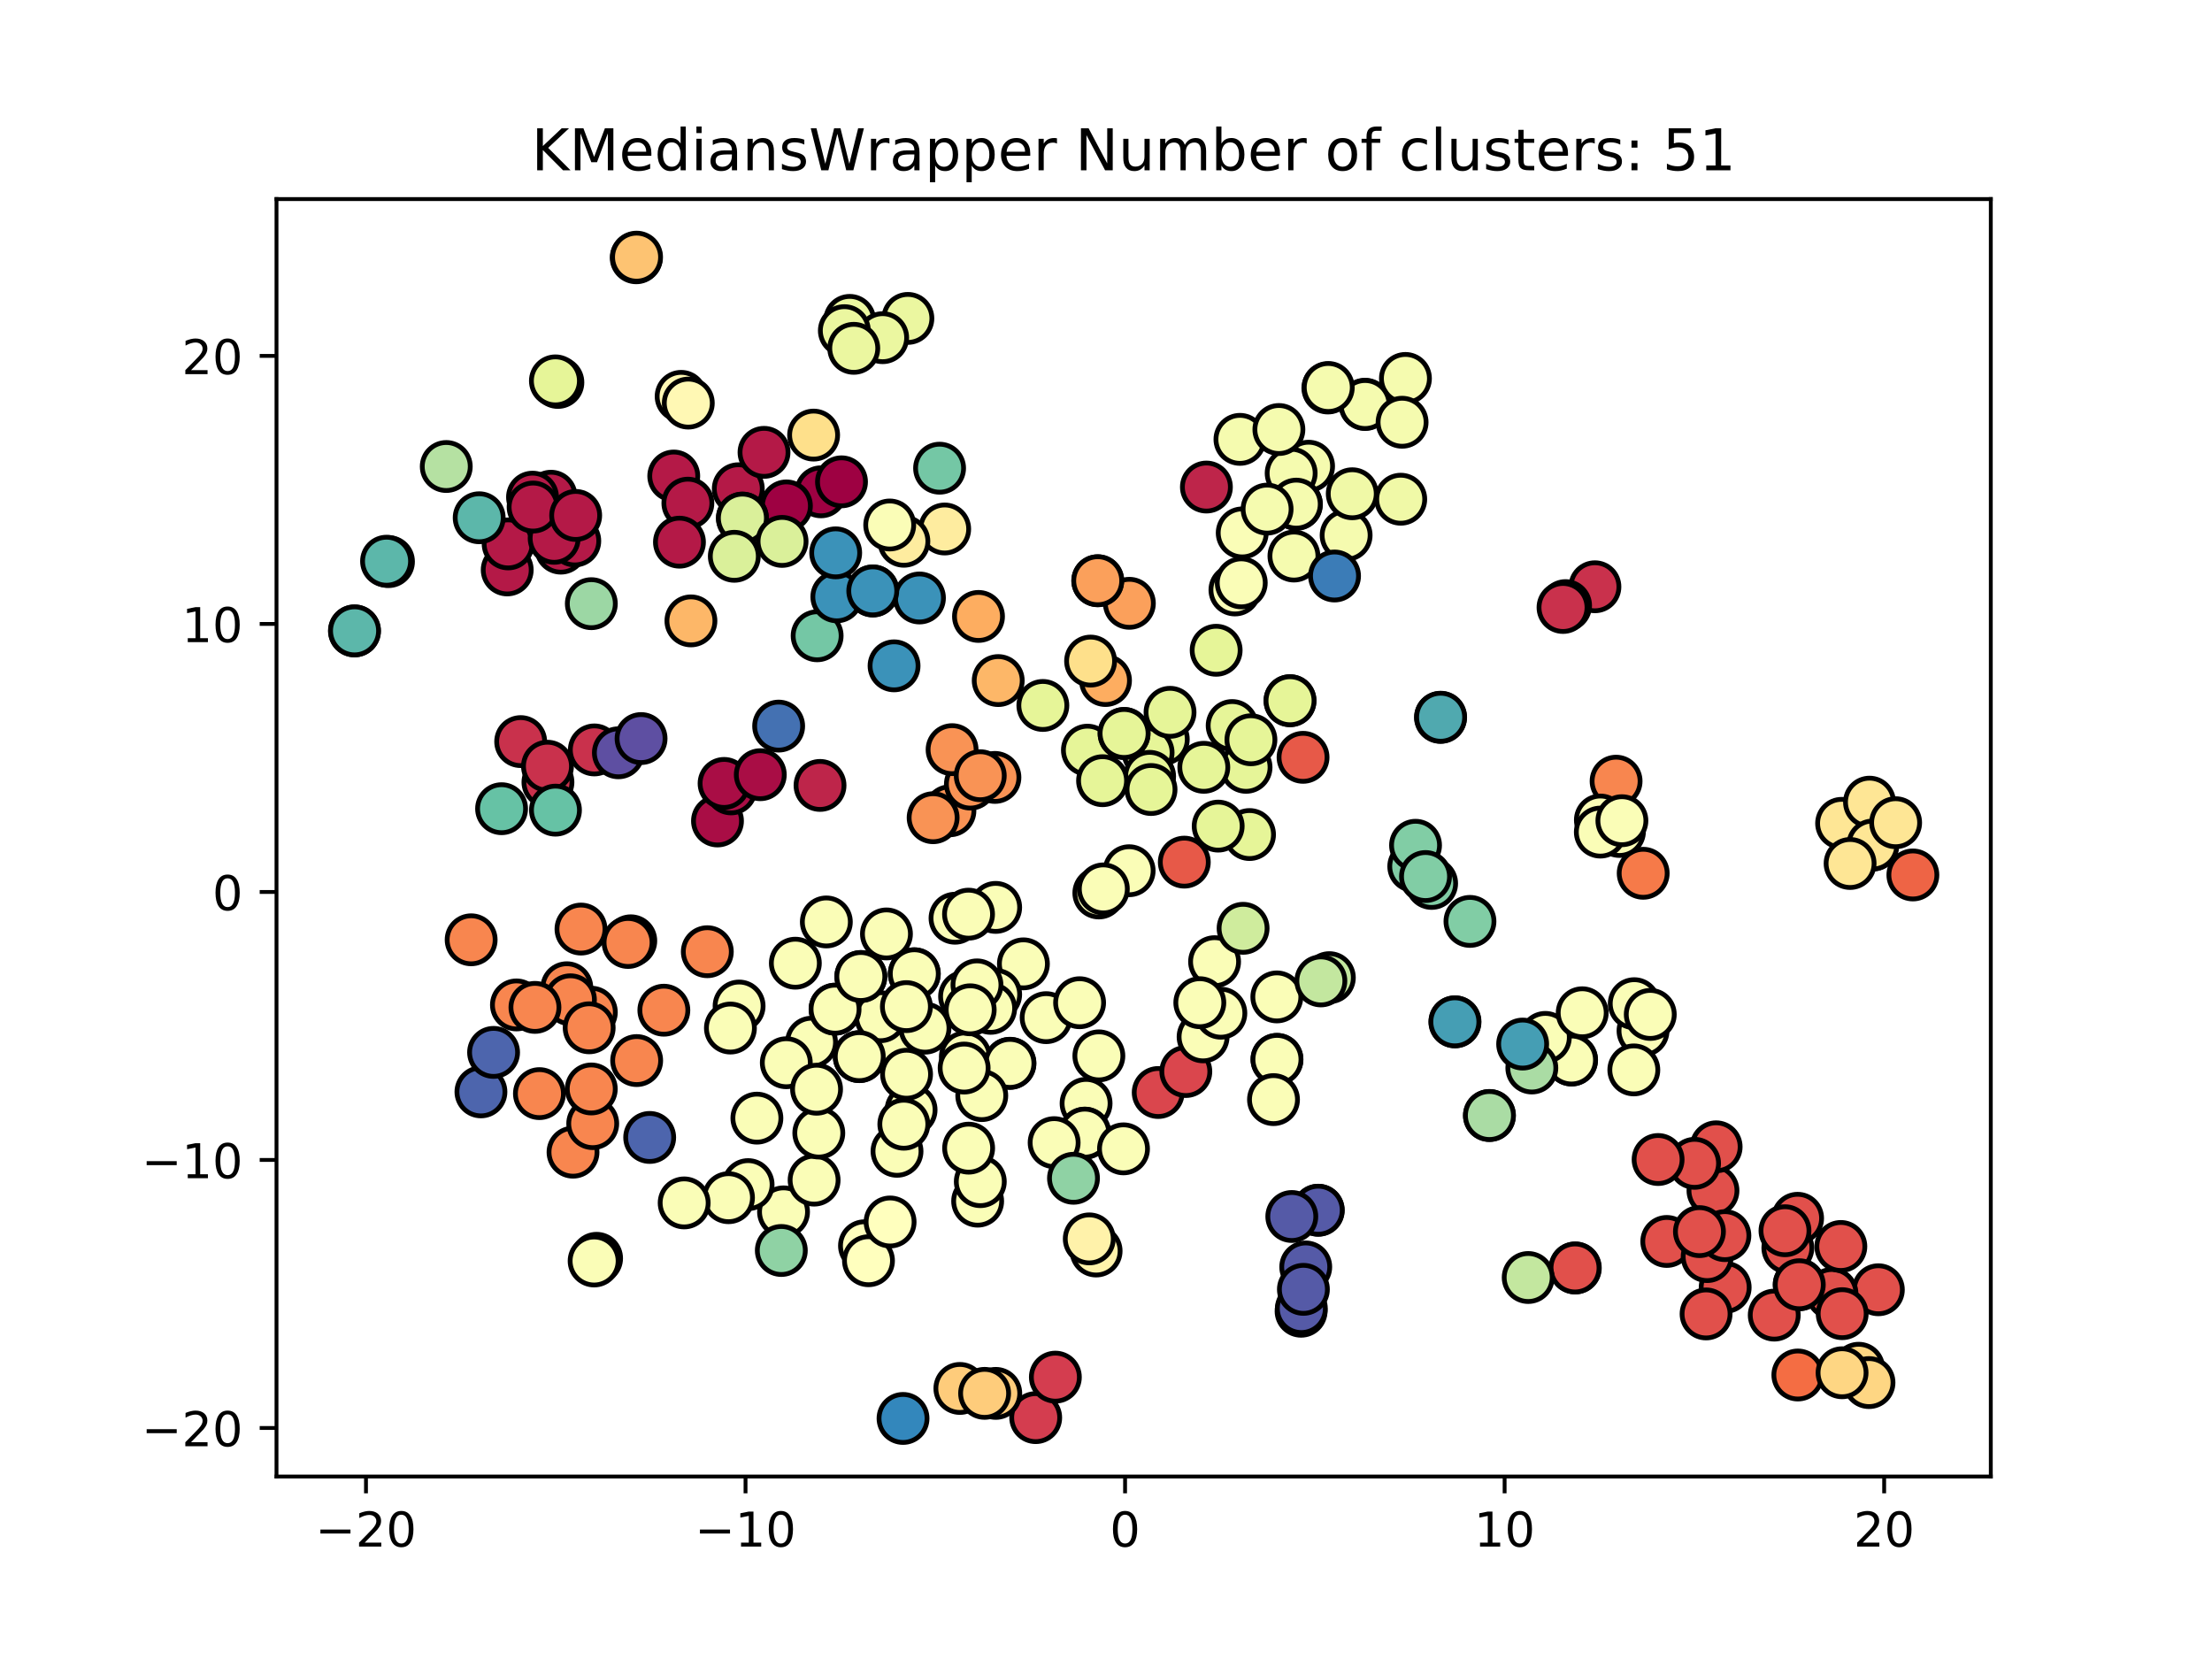 <?xml version="1.0" encoding="utf-8" standalone="no"?>
<!DOCTYPE svg PUBLIC "-//W3C//DTD SVG 1.1//EN"
  "http://www.w3.org/Graphics/SVG/1.1/DTD/svg11.dtd">
<!-- Created with matplotlib (https://matplotlib.org/) -->
<svg height="345.6pt" version="1.1" viewBox="0 0 460.8 345.6" width="460.8pt" xmlns="http://www.w3.org/2000/svg" xmlns:xlink="http://www.w3.org/1999/xlink">
 <defs>
  <style type="text/css">
*{stroke-linecap:butt;stroke-linejoin:round;white-space:pre;}
  </style>
 </defs>
 <g id="figure_1">
  <g id="patch_1">
   <path d="M 0 345.6 
L 460.8 345.6 
L 460.8 0 
L 0 0 
z
" style="fill:#ffffff;"/>
  </g>
  <g id="axes_1">
   <g id="patch_2">
    <path d="M 57.6 307.584 
L 414.72 307.584 
L 414.72 41.472 
L 57.6 41.472 
z
" style="fill:#ffffff;"/>
   </g>
   <g id="matplotlib.axis_1">
    <g id="xtick_1">
     <g id="line2d_1">
      <defs>
       <path d="M 0 0 
L 0 3.5 
" id="m45b6439803" style="stroke:#000000;stroke-width:0.8;"/>
      </defs>
      <g>
       <use style="stroke:#000000;stroke-width:0.8;" x="76.24" xlink:href="#m45b6439803" y="307.584"/>
      </g>
     </g>
     <g id="text_1">
      <!-- −20 -->
      <defs>
       <path d="M 10.594 35.5 
L 73.188 35.5 
L 73.188 27.203 
L 10.594 27.203 
z
" id="DejaVuSans-8722"/>
       <path d="M 19.188 8.297 
L 53.609 8.297 
L 53.609 0 
L 7.328 0 
L 7.328 8.297 
Q 12.938 14.109 22.625 23.891 
Q 32.328 33.688 34.812 36.531 
Q 39.547 41.844 41.422 45.531 
Q 43.312 49.219 43.312 52.781 
Q 43.312 58.594 39.234 62.25 
Q 35.156 65.922 28.609 65.922 
Q 23.969 65.922 18.812 64.312 
Q 13.672 62.703 7.812 59.422 
L 7.812 69.391 
Q 13.766 71.781 18.938 73 
Q 24.125 74.219 28.422 74.219 
Q 39.75 74.219 46.484 68.547 
Q 53.219 62.891 53.219 53.422 
Q 53.219 48.922 51.531 44.891 
Q 49.859 40.875 45.406 35.406 
Q 44.188 33.984 37.641 27.219 
Q 31.109 20.453 19.188 8.297 
z
" id="DejaVuSans-50"/>
       <path d="M 31.781 66.406 
Q 24.172 66.406 20.328 58.906 
Q 16.5 51.422 16.5 36.375 
Q 16.5 21.391 20.328 13.891 
Q 24.172 6.391 31.781 6.391 
Q 39.453 6.391 43.281 13.891 
Q 47.125 21.391 47.125 36.375 
Q 47.125 51.422 43.281 58.906 
Q 39.453 66.406 31.781 66.406 
z
M 31.781 74.219 
Q 44.047 74.219 50.516 64.516 
Q 56.984 54.828 56.984 36.375 
Q 56.984 17.969 50.516 8.266 
Q 44.047 -1.422 31.781 -1.422 
Q 19.531 -1.422 13.062 8.266 
Q 6.594 17.969 6.594 36.375 
Q 6.594 54.828 13.062 64.516 
Q 19.531 74.219 31.781 74.219 
z
" id="DejaVuSans-48"/>
      </defs>
      <g transform="translate(65.688 322.182)scale(0.1 -0.1)">
       <use xlink:href="#DejaVuSans-8722"/>
       <use x="83.789" xlink:href="#DejaVuSans-50"/>
       <use x="147.412" xlink:href="#DejaVuSans-48"/>
      </g>
     </g>
    </g>
    <g id="xtick_2">
     <g id="line2d_2">
      <g>
       <use style="stroke:#000000;stroke-width:0.8;" x="155.307" xlink:href="#m45b6439803" y="307.584"/>
      </g>
     </g>
     <g id="text_2">
      <!-- −10 -->
      <defs>
       <path d="M 12.406 8.297 
L 28.516 8.297 
L 28.516 63.922 
L 10.984 60.406 
L 10.984 69.391 
L 28.422 72.906 
L 38.281 72.906 
L 38.281 8.297 
L 54.391 8.297 
L 54.391 0 
L 12.406 0 
z
" id="DejaVuSans-49"/>
      </defs>
      <g transform="translate(144.754 322.182)scale(0.1 -0.1)">
       <use xlink:href="#DejaVuSans-8722"/>
       <use x="83.789" xlink:href="#DejaVuSans-49"/>
       <use x="147.412" xlink:href="#DejaVuSans-48"/>
      </g>
     </g>
    </g>
    <g id="xtick_3">
     <g id="line2d_3">
      <g>
       <use style="stroke:#000000;stroke-width:0.8;" x="234.373" xlink:href="#m45b6439803" y="307.584"/>
      </g>
     </g>
     <g id="text_3">
      <!-- 0 -->
      <g transform="translate(231.192 322.182)scale(0.1 -0.1)">
       <use xlink:href="#DejaVuSans-48"/>
      </g>
     </g>
    </g>
    <g id="xtick_4">
     <g id="line2d_4">
      <g>
       <use style="stroke:#000000;stroke-width:0.8;" x="313.439" xlink:href="#m45b6439803" y="307.584"/>
      </g>
     </g>
     <g id="text_4">
      <!-- 10 -->
      <g transform="translate(307.077 322.182)scale(0.1 -0.1)">
       <use xlink:href="#DejaVuSans-49"/>
       <use x="63.623" xlink:href="#DejaVuSans-48"/>
      </g>
     </g>
    </g>
    <g id="xtick_5">
     <g id="line2d_5">
      <g>
       <use style="stroke:#000000;stroke-width:0.8;" x="392.505" xlink:href="#m45b6439803" y="307.584"/>
      </g>
     </g>
     <g id="text_5">
      <!-- 20 -->
      <g transform="translate(386.143 322.182)scale(0.1 -0.1)">
       <use xlink:href="#DejaVuSans-50"/>
       <use x="63.623" xlink:href="#DejaVuSans-48"/>
      </g>
     </g>
    </g>
   </g>
   <g id="matplotlib.axis_2">
    <g id="ytick_1">
     <g id="line2d_6">
      <defs>
       <path d="M 0 0 
L -3.5 0 
" id="me9da40692a" style="stroke:#000000;stroke-width:0.8;"/>
      </defs>
      <g>
       <use style="stroke:#000000;stroke-width:0.8;" x="57.6" xlink:href="#me9da40692a" y="297.475"/>
      </g>
     </g>
     <g id="text_6">
      <!-- −20 -->
      <g transform="translate(29.495 301.275)scale(0.1 -0.1)">
       <use xlink:href="#DejaVuSans-8722"/>
       <use x="83.789" xlink:href="#DejaVuSans-50"/>
       <use x="147.412" xlink:href="#DejaVuSans-48"/>
      </g>
     </g>
    </g>
    <g id="ytick_2">
     <g id="line2d_7">
      <g>
       <use style="stroke:#000000;stroke-width:0.8;" x="57.6" xlink:href="#me9da40692a" y="241.642"/>
      </g>
     </g>
     <g id="text_7">
      <!-- −10 -->
      <g transform="translate(29.495 245.441)scale(0.1 -0.1)">
       <use xlink:href="#DejaVuSans-8722"/>
       <use x="83.789" xlink:href="#DejaVuSans-49"/>
       <use x="147.412" xlink:href="#DejaVuSans-48"/>
      </g>
     </g>
    </g>
    <g id="ytick_3">
     <g id="line2d_8">
      <g>
       <use style="stroke:#000000;stroke-width:0.8;" x="57.6" xlink:href="#me9da40692a" y="185.808"/>
      </g>
     </g>
     <g id="text_8">
      <!-- 0 -->
      <g transform="translate(44.237 189.607)scale(0.1 -0.1)">
       <use xlink:href="#DejaVuSans-48"/>
      </g>
     </g>
    </g>
    <g id="ytick_4">
     <g id="line2d_9">
      <g>
       <use style="stroke:#000000;stroke-width:0.8;" x="57.6" xlink:href="#me9da40692a" y="129.974"/>
      </g>
     </g>
     <g id="text_9">
      <!-- 10 -->
      <g transform="translate(37.875 133.773)scale(0.1 -0.1)">
       <use xlink:href="#DejaVuSans-49"/>
       <use x="63.623" xlink:href="#DejaVuSans-48"/>
      </g>
     </g>
    </g>
    <g id="ytick_5">
     <g id="line2d_10">
      <g>
       <use style="stroke:#000000;stroke-width:0.8;" x="57.6" xlink:href="#me9da40692a" y="74.14"/>
      </g>
     </g>
     <g id="text_10">
      <!-- 20 -->
      <g transform="translate(37.875 77.939)scale(0.1 -0.1)">
       <use xlink:href="#DejaVuSans-50"/>
       <use x="63.623" xlink:href="#DejaVuSans-48"/>
      </g>
     </g>
    </g>
   </g>
   <g id="line2d_11">
    <defs>
     <path d="M 0 5 
C 1.326 5 2.598 4.473 3.536 3.536 
C 4.473 2.598 5 1.326 5 0 
C 5 -1.326 4.473 -2.598 3.536 -3.536 
C 2.598 -4.473 1.326 -5 0 -5 
C -1.326 -5 -2.598 -4.473 -3.536 -3.536 
C -4.473 -2.598 -5 -1.326 -5 0 
C -5 1.326 -4.473 2.598 -3.536 3.536 
C -2.598 4.473 -1.326 5 0 5 
z
" id="mdabe9e8063" style="stroke:#000000;"/>
    </defs>
    <g clip-path="url(#p8e81f452ce)">
     <use style="fill:#9e0142;stroke:#000000;" x="171.023" xlink:href="#mdabe9e8063" y="102.455"/>
     <use style="fill:#9e0142;stroke:#000000;" x="175.301" xlink:href="#mdabe9e8063" y="100.374"/>
     <use style="fill:#9e0142;stroke:#000000;" x="163.822" xlink:href="#mdabe9e8063" y="105.391"/>
    </g>
   </g>
   <g id="line2d_12">
    <defs>
     <path d="M 0 5 
C 1.326 5 2.598 4.473 3.536 3.536 
C 4.473 2.598 5 1.326 5 0 
C 5 -1.326 4.473 -2.598 3.536 -3.536 
C 2.598 -4.473 1.326 -5 0 -5 
C -1.326 -5 -2.598 -4.473 -3.536 -3.536 
C -4.473 -2.598 -5 -1.326 -5 0 
C -5 1.326 -4.473 2.598 -3.536 3.536 
C -2.598 4.473 -1.326 5 0 5 
z
" id="md5364d34c8" style="stroke:#000000;"/>
    </defs>
    <g clip-path="url(#p8e81f452ce)">
     <use style="fill:#a90d45;stroke:#000000;" x="149.465" xlink:href="#md5364d34c8" y="171.021"/>
     <use style="fill:#a90d45;stroke:#000000;" x="152.298" xlink:href="#md5364d34c8" y="164.338"/>
     <use style="fill:#a90d45;stroke:#000000;" x="150.84" xlink:href="#md5364d34c8" y="163.203"/>
     <use style="fill:#a90d45;stroke:#000000;" x="158.382" xlink:href="#md5364d34c8" y="161.386"/>
    </g>
   </g>
   <g id="line2d_13">
    <defs>
     <path d="M 0 5 
C 1.326 5 2.598 4.473 3.536 3.536 
C 4.473 2.598 5 1.326 5 0 
C 5 -1.326 4.473 -2.598 3.536 -3.536 
C 2.598 -4.473 1.326 -5 0 -5 
C -1.326 -5 -2.598 -4.473 -3.536 -3.536 
C -4.473 -2.598 -5 -1.326 -5 0 
C -5 1.326 -4.473 2.598 -3.536 3.536 
C -2.598 4.473 -1.326 5 0 5 
z
" id="m3f5c1dfada" style="stroke:#000000;"/>
    </defs>
    <g clip-path="url(#p8e81f452ce)">
     <use style="fill:#b41947;stroke:#000000;" x="153.799" xlink:href="#m3f5c1dfada" y="101.816"/>
     <use style="fill:#b41947;stroke:#000000;" x="116.83" xlink:href="#m3f5c1dfada" y="114.188"/>
     <use style="fill:#b41947;stroke:#000000;" x="114.786" xlink:href="#m3f5c1dfada" y="103.373"/>
     <use style="fill:#b41947;stroke:#000000;" x="140.355" xlink:href="#m3f5c1dfada" y="99.166"/>
     <use style="fill:#b41947;stroke:#000000;" x="110.933" xlink:href="#m3f5c1dfada" y="103.568"/>
     <use style="fill:#b41947;stroke:#000000;" x="105.662" xlink:href="#m3f5c1dfada" y="118.726"/>
     <use style="fill:#b41947;stroke:#000000;" x="143.296" xlink:href="#m3f5c1dfada" y="104.819"/>
     <use style="fill:#b41947;stroke:#000000;" x="119.738" xlink:href="#m3f5c1dfada" y="112.684"/>
     <use style="fill:#b41947;stroke:#000000;" x="105.855" xlink:href="#m3f5c1dfada" y="113.305"/>
     <use style="fill:#b41947;stroke:#000000;" x="115.442" xlink:href="#m3f5c1dfada" y="112.138"/>
     <use style="fill:#b41947;stroke:#000000;" x="141.544" xlink:href="#m3f5c1dfada" y="112.944"/>
     <use style="fill:#b41947;stroke:#000000;" x="111.058" xlink:href="#m3f5c1dfada" y="105.63"/>
     <use style="fill:#b41947;stroke:#000000;" x="159.16" xlink:href="#m3f5c1dfada" y="94.236"/>
     <use style="fill:#b41947;stroke:#000000;" x="119.924" xlink:href="#m3f5c1dfada" y="107.375"/>
    </g>
   </g>
   <g id="line2d_14">
    <defs>
     <path d="M 0 5 
C 1.326 5 2.598 4.473 3.536 3.536 
C 4.473 2.598 5 1.326 5 0 
C 5 -1.326 4.473 -2.598 3.536 -3.536 
C 2.598 -4.473 1.326 -5 0 -5 
C -1.326 -5 -2.598 -4.473 -3.536 -3.536 
C -4.473 -2.598 -5 -1.326 -5 0 
C -5 1.326 -4.473 2.598 -3.536 3.536 
C -2.598 4.473 -1.326 5 0 5 
z
" id="m89e1f5a269" style="stroke:#000000;"/>
    </defs>
    <g clip-path="url(#p8e81f452ce)">
     <use style="fill:#be254a;stroke:#000000;" x="251.317" xlink:href="#m89e1f5a269" y="101.461"/>
     <use style="fill:#be254a;stroke:#000000;" x="170.826" xlink:href="#m89e1f5a269" y="163.617"/>
    </g>
   </g>
   <g id="line2d_15">
    <defs>
     <path d="M 0 5 
C 1.326 5 2.598 4.473 3.536 3.536 
C 4.473 2.598 5 1.326 5 0 
C 5 -1.326 4.473 -2.598 3.536 -3.536 
C 2.598 -4.473 1.326 -5 0 -5 
C -1.326 -5 -2.598 -4.473 -3.536 -3.536 
C -4.473 -2.598 -5 -1.326 -5 0 
C -5 1.326 -4.473 2.598 -3.536 3.536 
C -2.598 4.473 -1.326 5 0 5 
z
" id="me39988adad" style="stroke:#000000;"/>
    </defs>
    <g clip-path="url(#p8e81f452ce)">
     <use style="fill:#c9314c;stroke:#000000;" x="332.251" xlink:href="#me39988adad" y="122.235"/>
     <use style="fill:#c9314c;stroke:#000000;" x="114.148" xlink:href="#me39988adad" y="162.951"/>
     <use style="fill:#c9314c;stroke:#000000;" x="123.811" xlink:href="#me39988adad" y="156.223"/>
     <use style="fill:#c9314c;stroke:#000000;" x="108.467" xlink:href="#me39988adad" y="154.489"/>
     <use style="fill:#c9314c;stroke:#000000;" x="114.049" xlink:href="#me39988adad" y="159.617"/>
     <use style="fill:#c9314c;stroke:#000000;" x="326.141" xlink:href="#me39988adad" y="126.161"/>
     <use style="fill:#c9314c;stroke:#000000;" x="325.606" xlink:href="#me39988adad" y="126.546"/>
    </g>
   </g>
   <g id="line2d_16">
    <defs>
     <path d="M 0 5 
C 1.326 5 2.598 4.473 3.536 3.536 
C 4.473 2.598 5 1.326 5 0 
C 5 -1.326 4.473 -2.598 3.536 -3.536 
C 2.598 -4.473 1.326 -5 0 -5 
C -1.326 -5 -2.598 -4.473 -3.536 -3.536 
C -4.473 -2.598 -5 -1.326 -5 0 
C -5 1.326 -4.473 2.598 -3.536 3.536 
C -2.598 4.473 -1.326 5 0 5 
z
" id="m43e5d4b953" style="stroke:#000000;"/>
    </defs>
    <g clip-path="url(#p8e81f452ce)">
     <use style="fill:#d43d4f;stroke:#000000;" x="215.756" xlink:href="#m43e5d4b953" y="295.317"/>
     <use style="fill:#d43d4f;stroke:#000000;" x="219.853" xlink:href="#m43e5d4b953" y="286.884"/>
    </g>
   </g>
   <g id="line2d_17">
    <defs>
     <path d="M 0 5 
C 1.326 5 2.598 4.473 3.536 3.536 
C 4.473 2.598 5 1.326 5 0 
C 5 -1.326 4.473 -2.598 3.536 -3.536 
C 2.598 -4.473 1.326 -5 0 -5 
C -1.326 -5 -2.598 -4.473 -3.536 -3.536 
C -4.473 -2.598 -5 -1.326 -5 0 
C -5 1.326 -4.473 2.598 -3.536 3.536 
C -2.598 4.473 -1.326 5 0 5 
z
" id="mff5c3c7333" style="stroke:#000000;"/>
    </defs>
    <g clip-path="url(#p8e81f452ce)">
     <use style="fill:#da464d;stroke:#000000;" x="241.277" xlink:href="#mff5c3c7333" y="227.588"/>
     <use style="fill:#da464d;stroke:#000000;" x="247.029" xlink:href="#mff5c3c7333" y="223.22"/>
    </g>
   </g>
   <g id="line2d_18">
    <defs>
     <path d="M 0 5 
C 1.326 5 2.598 4.473 3.536 3.536 
C 4.473 2.598 5 1.326 5 0 
C 5 -1.326 4.473 -2.598 3.536 -3.536 
C 2.598 -4.473 1.326 -5 0 -5 
C -1.326 -5 -2.598 -4.473 -3.536 -3.536 
C -4.473 -2.598 -5 -1.326 -5 0 
C -5 1.326 -4.473 2.598 -3.536 3.536 
C -2.598 4.473 -1.326 5 0 5 
z
" id="mc4ebd01123" style="stroke:#000000;"/>
    </defs>
    <g clip-path="url(#p8e81f452ce)">
     <use style="fill:#e1504b;stroke:#000000;" x="347.218" xlink:href="#mc4ebd01123" y="258.618"/>
     <use style="fill:#e1504b;stroke:#000000;" x="374.473" xlink:href="#mc4ebd01123" y="253.793"/>
     <use style="fill:#e1504b;stroke:#000000;" x="359.386" xlink:href="#mc4ebd01123" y="268.19"/>
     <use style="fill:#e1504b;stroke:#000000;" x="391.295" xlink:href="#mc4ebd01123" y="268.68"/>
     <use style="fill:#e1504b;stroke:#000000;" x="355.635" xlink:href="#mc4ebd01123" y="261.77"/>
     <use style="fill:#e1504b;stroke:#000000;" x="356.844" xlink:href="#mc4ebd01123" y="248.027"/>
     <use style="fill:#e1504b;stroke:#000000;" x="374.797" xlink:href="#mc4ebd01123" y="267.63"/>
     <use style="fill:#e1504b;stroke:#000000;" x="369.609" xlink:href="#mc4ebd01123" y="273.962"/>
     <use style="fill:#e1504b;stroke:#000000;" x="357.505" xlink:href="#mc4ebd01123" y="238.902"/>
     <use style="fill:#e1504b;stroke:#000000;" x="328.169" xlink:href="#mc4ebd01123" y="264.139"/>
     <use style="fill:#e1504b;stroke:#000000;" x="353.007" xlink:href="#mc4ebd01123" y="242.344"/>
     <use style="fill:#e1504b;stroke:#000000;" x="372.443" xlink:href="#mc4ebd01123" y="259.963"/>
     <use style="fill:#e1504b;stroke:#000000;" x="371.844" xlink:href="#mc4ebd01123" y="256.386"/>
     <use style="fill:#e1504b;stroke:#000000;" x="359.327" xlink:href="#mc4ebd01123" y="257.405"/>
     <use style="fill:#e1504b;stroke:#000000;" x="381.63" xlink:href="#mc4ebd01123" y="269.457"/>
     <use style="fill:#e1504b;stroke:#000000;" x="383.762" xlink:href="#mc4ebd01123" y="273.663"/>
     <use style="fill:#e1504b;stroke:#000000;" x="354.025" xlink:href="#mc4ebd01123" y="256.569"/>
     <use style="fill:#e1504b;stroke:#000000;" x="328.107" xlink:href="#mc4ebd01123" y="264.141"/>
     <use style="fill:#e1504b;stroke:#000000;" x="345.414" xlink:href="#mc4ebd01123" y="241.549"/>
     <use style="fill:#e1504b;stroke:#000000;" x="355.407" xlink:href="#mc4ebd01123" y="273.715"/>
     <use style="fill:#e1504b;stroke:#000000;" x="383.481" xlink:href="#mc4ebd01123" y="259.662"/>
     <use style="fill:#e1504b;stroke:#000000;" x="374.823" xlink:href="#mc4ebd01123" y="267.632"/>
    </g>
   </g>
   <g id="line2d_19">
    <defs>
     <path d="M 0 5 
C 1.326 5 2.598 4.473 3.536 3.536 
C 4.473 2.598 5 1.326 5 0 
C 5 -1.326 4.473 -2.598 3.536 -3.536 
C 2.598 -4.473 1.326 -5 0 -5 
C -1.326 -5 -2.598 -4.473 -3.536 -3.536 
C -4.473 -2.598 -5 -1.326 -5 0 
C -5 1.326 -4.473 2.598 -3.536 3.536 
C -2.598 4.473 -1.326 5 0 5 
z
" id="m14c21d94be" style="stroke:#000000;"/>
    </defs>
    <g clip-path="url(#p8e81f452ce)">
     <use style="fill:#e75948;stroke:#000000;" x="246.712" xlink:href="#m14c21d94be" y="179.599"/>
     <use style="fill:#e75948;stroke:#000000;" x="271.449" xlink:href="#m14c21d94be" y="157.765"/>
    </g>
   </g>
   <g id="line2d_20">
    <defs>
     <path d="M 0 5 
C 1.326 5 2.598 4.473 3.536 3.536 
C 4.473 2.598 5 1.326 5 0 
C 5 -1.326 4.473 -2.598 3.536 -3.536 
C 2.598 -4.473 1.326 -5 0 -5 
C -1.326 -5 -2.598 -4.473 -3.536 -3.536 
C -4.473 -2.598 -5 -1.326 -5 0 
C -5 1.326 -4.473 2.598 -3.536 3.536 
C -2.598 4.473 -1.326 5 0 5 
z
" id="m016f64389c" style="stroke:#000000;"/>
    </defs>
    <g clip-path="url(#p8e81f452ce)">
     <use style="fill:#ee6445;stroke:#000000;" x="398.487" xlink:href="#m016f64389c" y="182.269"/>
    </g>
   </g>
   <g id="line2d_21">
    <defs>
     <path d="M 0 5 
C 1.326 5 2.598 4.473 3.536 3.536 
C 4.473 2.598 5 1.326 5 0 
C 5 -1.326 4.473 -2.598 3.536 -3.536 
C 2.598 -4.473 1.326 -5 0 -5 
C -1.326 -5 -2.598 -4.473 -3.536 -3.536 
C -4.473 -2.598 -5 -1.326 -5 0 
C -5 1.326 -4.473 2.598 -3.536 3.536 
C -2.598 4.473 -1.326 5 0 5 
z
" id="ma0cbdf0724" style="stroke:#000000;"/>
    </defs>
    <g clip-path="url(#p8e81f452ce)">
     <use style="fill:#f46d43;stroke:#000000;" x="374.526" xlink:href="#ma0cbdf0724" y="286.437"/>
    </g>
   </g>
   <g id="line2d_22">
    <defs>
     <path d="M 0 5 
C 1.326 5 2.598 4.473 3.536 3.536 
C 4.473 2.598 5 1.326 5 0 
C 5 -1.326 4.473 -2.598 3.536 -3.536 
C 2.598 -4.473 1.326 -5 0 -5 
C -1.326 -5 -2.598 -4.473 -3.536 -3.536 
C -4.473 -2.598 -5 -1.326 -5 0 
C -5 1.326 -4.473 2.598 -3.536 3.536 
C -2.598 4.473 -1.326 5 0 5 
z
" id="md4faf64664" style="stroke:#000000;"/>
    </defs>
    <g clip-path="url(#p8e81f452ce)">
     <use style="fill:#f67a49;stroke:#000000;" x="342.308" xlink:href="#md4faf64664" y="181.92"/>
    </g>
   </g>
   <g id="line2d_23">
    <defs>
     <path d="M 0 5 
C 1.326 5 2.598 4.473 3.536 3.536 
C 4.473 2.598 5 1.326 5 0 
C 5 -1.326 4.473 -2.598 3.536 -3.536 
C 2.598 -4.473 1.326 -5 0 -5 
C -1.326 -5 -2.598 -4.473 -3.536 -3.536 
C -4.473 -2.598 -5 -1.326 -5 0 
C -5 1.326 -4.473 2.598 -3.536 3.536 
C -2.598 4.473 -1.326 5 0 5 
z
" id="m3ac285f1f6" style="stroke:#000000;"/>
    </defs>
    <g clip-path="url(#p8e81f452ce)">
     <use style="fill:#f8864f;stroke:#000000;" x="112.373" xlink:href="#m3ac285f1f6" y="227.821"/>
     <use style="fill:#f8864f;stroke:#000000;" x="131.403" xlink:href="#m3ac285f1f6" y="195.986"/>
     <use style="fill:#f8864f;stroke:#000000;" x="121.029" xlink:href="#m3ac285f1f6" y="193.543"/>
     <use style="fill:#f8864f;stroke:#000000;" x="123.185" xlink:href="#m3ac285f1f6" y="210.864"/>
     <use style="fill:#f8864f;stroke:#000000;" x="147.346" xlink:href="#m3ac285f1f6" y="198.26"/>
     <use style="fill:#f8864f;stroke:#000000;" x="336.662" xlink:href="#m3ac285f1f6" y="162.735"/>
     <use style="fill:#f8864f;stroke:#000000;" x="107.585" xlink:href="#m3ac285f1f6" y="209.344"/>
     <use style="fill:#f8864f;stroke:#000000;" x="119.372" xlink:href="#m3ac285f1f6" y="240.019"/>
     <use style="fill:#f8864f;stroke:#000000;" x="118.08" xlink:href="#m3ac285f1f6" y="205.765"/>
     <use style="fill:#f8864f;stroke:#000000;" x="132.629" xlink:href="#m3ac285f1f6" y="220.935"/>
     <use style="fill:#f8864f;stroke:#000000;" x="118.83" xlink:href="#m3ac285f1f6" y="208.277"/>
     <use style="fill:#f8864f;stroke:#000000;" x="122.736" xlink:href="#m3ac285f1f6" y="214.109"/>
     <use style="fill:#f8864f;stroke:#000000;" x="123.475" xlink:href="#m3ac285f1f6" y="234.071"/>
     <use style="fill:#f8864f;stroke:#000000;" x="123.173" xlink:href="#m3ac285f1f6" y="226.849"/>
     <use style="fill:#f8864f;stroke:#000000;" x="98.149" xlink:href="#m3ac285f1f6" y="195.777"/>
     <use style="fill:#f8864f;stroke:#000000;" x="130.84" xlink:href="#m3ac285f1f6" y="196.333"/>
     <use style="fill:#f8864f;stroke:#000000;" x="138.292" xlink:href="#m3ac285f1f6" y="210.443"/>
     <use style="fill:#f8864f;stroke:#000000;" x="111.439" xlink:href="#m3ac285f1f6" y="209.857"/>
    </g>
   </g>
   <g id="line2d_24">
    <defs>
     <path d="M 0 5 
C 1.326 5 2.598 4.473 3.536 3.536 
C 4.473 2.598 5 1.326 5 0 
C 5 -1.326 4.473 -2.598 3.536 -3.536 
C 2.598 -4.473 1.326 -5 0 -5 
C -1.326 -5 -2.598 -4.473 -3.536 -3.536 
C -4.473 -2.598 -5 -1.326 -5 0 
C -5 1.326 -4.473 2.598 -3.536 3.536 
C -2.598 4.473 -1.326 5 0 5 
z
" id="mfdc8f5d397" style="stroke:#000000;"/>
    </defs>
    <g clip-path="url(#p8e81f452ce)">
     <use style="fill:#f99355;stroke:#000000;" x="197.886" xlink:href="#mfdc8f5d397" y="168.898"/>
     <use style="fill:#f99355;stroke:#000000;" x="207.262" xlink:href="#mfdc8f5d397" y="161.949"/>
     <use style="fill:#f99355;stroke:#000000;" x="202.154" xlink:href="#mfdc8f5d397" y="163.338"/>
     <use style="fill:#f99355;stroke:#000000;" x="198.338" xlink:href="#mfdc8f5d397" y="156.167"/>
     <use style="fill:#f99355;stroke:#000000;" x="194.389" xlink:href="#mfdc8f5d397" y="170.346"/>
     <use style="fill:#f99355;stroke:#000000;" x="204.206" xlink:href="#mfdc8f5d397" y="161.598"/>
    </g>
   </g>
   <g id="line2d_25">
    <defs>
     <path d="M 0 5 
C 1.326 5 2.598 4.473 3.536 3.536 
C 4.473 2.598 5 1.326 5 0 
C 5 -1.326 4.473 -2.598 3.536 -3.536 
C 2.598 -4.473 1.326 -5 0 -5 
C -1.326 -5 -2.598 -4.473 -3.536 -3.536 
C -4.473 -2.598 -5 -1.326 -5 0 
C -5 1.326 -4.473 2.598 -3.536 3.536 
C -2.598 4.473 -1.326 5 0 5 
z
" id="mda68f2ed09" style="stroke:#000000;"/>
    </defs>
    <g clip-path="url(#p8e81f452ce)">
     <use style="fill:#fba05b;stroke:#000000;" x="235.269" xlink:href="#mda68f2ed09" y="125.681"/>
     <use style="fill:#fba05b;stroke:#000000;" x="228.69" xlink:href="#mda68f2ed09" y="120.981"/>
     <use style="fill:#fba05b;stroke:#000000;" x="228.677" xlink:href="#mda68f2ed09" y="120.976"/>
    </g>
   </g>
   <g id="line2d_26">
    <defs>
     <path d="M 0 5 
C 1.326 5 2.598 4.473 3.536 3.536 
C 4.473 2.598 5 1.326 5 0 
C 5 -1.326 4.473 -2.598 3.536 -3.536 
C 2.598 -4.473 1.326 -5 0 -5 
C -1.326 -5 -2.598 -4.473 -3.536 -3.536 
C -4.473 -2.598 -5 -1.326 -5 0 
C -5 1.326 -4.473 2.598 -3.536 3.536 
C -2.598 4.473 -1.326 5 0 5 
z
" id="m573c59f07e" style="stroke:#000000;"/>
    </defs>
    <g clip-path="url(#p8e81f452ce)">
     <use style="fill:#fdad60;stroke:#000000;" x="230.295" xlink:href="#m573c59f07e" y="141.766"/>
     <use style="fill:#fdad60;stroke:#000000;" x="203.839" xlink:href="#m573c59f07e" y="128.413"/>
    </g>
   </g>
   <g id="line2d_27">
    <defs>
     <path d="M 0 5 
C 1.326 5 2.598 4.473 3.536 3.536 
C 4.473 2.598 5 1.326 5 0 
C 5 -1.326 4.473 -2.598 3.536 -3.536 
C 2.598 -4.473 1.326 -5 0 -5 
C -1.326 -5 -2.598 -4.473 -3.536 -3.536 
C -4.473 -2.598 -5 -1.326 -5 0 
C -5 1.326 -4.473 2.598 -3.536 3.536 
C -2.598 4.473 -1.326 5 0 5 
z
" id="mc0408f06e8" style="stroke:#000000;"/>
    </defs>
    <g clip-path="url(#p8e81f452ce)">
     <use style="fill:#fdb768;stroke:#000000;" x="207.948" xlink:href="#mc0408f06e8" y="141.776"/>
     <use style="fill:#fdb768;stroke:#000000;" x="143.933" xlink:href="#mc0408f06e8" y="129.343"/>
    </g>
   </g>
   <g id="line2d_28">
    <defs>
     <path d="M 0 5 
C 1.326 5 2.598 4.473 3.536 3.536 
C 4.473 2.598 5 1.326 5 0 
C 5 -1.326 4.473 -2.598 3.536 -3.536 
C 2.598 -4.473 1.326 -5 0 -5 
C -1.326 -5 -2.598 -4.473 -3.536 -3.536 
C -4.473 -2.598 -5 -1.326 -5 0 
C -5 1.326 -4.473 2.598 -3.536 3.536 
C -2.598 4.473 -1.326 5 0 5 
z
" id="maae6794f2f" style="stroke:#000000;"/>
    </defs>
    <g clip-path="url(#p8e81f452ce)">
     <use style="fill:#fdc372;stroke:#000000;" x="132.534" xlink:href="#maae6794f2f" y="53.7"/>
     <use style="fill:#fdc372;stroke:#000000;" x="132.611" xlink:href="#maae6794f2f" y="53.568"/>
    </g>
   </g>
   <g id="line2d_29">
    <defs>
     <path d="M 0 5 
C 1.326 5 2.598 4.473 3.536 3.536 
C 4.473 2.598 5 1.326 5 0 
C 5 -1.326 4.473 -2.598 3.536 -3.536 
C 2.598 -4.473 1.326 -5 0 -5 
C -1.326 -5 -2.598 -4.473 -3.536 -3.536 
C -4.473 -2.598 -5 -1.326 -5 0 
C -5 1.326 -4.473 2.598 -3.536 3.536 
C -2.598 4.473 -1.326 5 0 5 
z
" id="m1311817b43" style="stroke:#000000;"/>
    </defs>
    <g clip-path="url(#p8e81f452ce)">
     <use style="fill:#fecc7b;stroke:#000000;" x="207.436" xlink:href="#m1311817b43" y="290.267"/>
     <use style="fill:#fecc7b;stroke:#000000;" x="199.96" xlink:href="#m1311817b43" y="289.237"/>
     <use style="fill:#fecc7b;stroke:#000000;" x="205.112" xlink:href="#m1311817b43" y="290.261"/>
    </g>
   </g>
   <g id="line2d_30">
    <defs>
     <path d="M 0 5 
C 1.326 5 2.598 4.473 3.536 3.536 
C 4.473 2.598 5 1.326 5 0 
C 5 -1.326 4.473 -2.598 3.536 -3.536 
C 2.598 -4.473 1.326 -5 0 -5 
C -1.326 -5 -2.598 -4.473 -3.536 -3.536 
C -4.473 -2.598 -5 -1.326 -5 0 
C -5 1.326 -4.473 2.598 -3.536 3.536 
C -2.598 4.473 -1.326 5 0 5 
z
" id="ma82710da49" style="stroke:#000000;"/>
    </defs>
    <g clip-path="url(#p8e81f452ce)">
     <use style="fill:#fed683;stroke:#000000;" x="387.195" xlink:href="#ma82710da49" y="285.034"/>
     <use style="fill:#fed683;stroke:#000000;" x="389.346" xlink:href="#ma82710da49" y="288.018"/>
     <use style="fill:#fed683;stroke:#000000;" x="383.736" xlink:href="#ma82710da49" y="285.97"/>
    </g>
   </g>
   <g id="line2d_31">
    <defs>
     <path d="M 0 5 
C 1.326 5 2.598 4.473 3.536 3.536 
C 4.473 2.598 5 1.326 5 0 
C 5 -1.326 4.473 -2.598 3.536 -3.536 
C 2.598 -4.473 1.326 -5 0 -5 
C -1.326 -5 -2.598 -4.473 -3.536 -3.536 
C -4.473 -2.598 -5 -1.326 -5 0 
C -5 1.326 -4.473 2.598 -3.536 3.536 
C -2.598 4.473 -1.326 5 0 5 
z
" id="m1a58f8ddc8" style="stroke:#000000;"/>
    </defs>
    <g clip-path="url(#p8e81f452ce)">
     <use style="fill:#fee08b;stroke:#000000;" x="169.491" xlink:href="#m1a58f8ddc8" y="90.638"/>
     <use style="fill:#fee08b;stroke:#000000;" x="227.19" xlink:href="#m1a58f8ddc8" y="137.719"/>
    </g>
   </g>
   <g id="line2d_32">
    <defs>
     <path d="M 0 5 
C 1.326 5 2.598 4.473 3.536 3.536 
C 4.473 2.598 5 1.326 5 0 
C 5 -1.326 4.473 -2.598 3.536 -3.536 
C 2.598 -4.473 1.326 -5 0 -5 
C -1.326 -5 -2.598 -4.473 -3.536 -3.536 
C -4.473 -2.598 -5 -1.326 -5 0 
C -5 1.326 -4.473 2.598 -3.536 3.536 
C -2.598 4.473 -1.326 5 0 5 
z
" id="m02bb1aee93" style="stroke:#000000;"/>
    </defs>
    <g clip-path="url(#p8e81f452ce)">
     <use style="fill:#fee695;stroke:#000000;" x="390.129" xlink:href="#m02bb1aee93" y="176.027"/>
     <use style="fill:#fee695;stroke:#000000;" x="383.642" xlink:href="#m02bb1aee93" y="171.519"/>
     <use style="fill:#fee695;stroke:#000000;" x="389.453" xlink:href="#m02bb1aee93" y="167.105"/>
     <use style="fill:#fee695;stroke:#000000;" x="390.14" xlink:href="#m02bb1aee93" y="176.026"/>
     <use style="fill:#fee695;stroke:#000000;" x="394.895" xlink:href="#m02bb1aee93" y="171.385"/>
     <use style="fill:#fee695;stroke:#000000;" x="385.409" xlink:href="#m02bb1aee93" y="179.881"/>
    </g>
   </g>
   <g id="line2d_33">
    <defs>
     <path d="M 0 5 
C 1.326 5 2.598 4.473 3.536 3.536 
C 4.473 2.598 5 1.326 5 0 
C 5 -1.326 4.473 -2.598 3.536 -3.536 
C 2.598 -4.473 1.326 -5 0 -5 
C -1.326 -5 -2.598 -4.473 -3.536 -3.536 
C -4.473 -2.598 -5 -1.326 -5 0 
C -5 1.326 -4.473 2.598 -3.536 3.536 
C -2.598 4.473 -1.326 5 0 5 
z
" id="m67a837344c" style="stroke:#000000;"/>
    </defs>
    <g clip-path="url(#p8e81f452ce)">
     <use style="fill:#feec9f;stroke:#000000;" x="196.795" xlink:href="#m67a837344c" y="110.197"/>
     <use style="fill:#feec9f;stroke:#000000;" x="188.294" xlink:href="#m67a837344c" y="112.753"/>
    </g>
   </g>
   <g id="line2d_34">
    <defs>
     <path d="M 0 5 
C 1.326 5 2.598 4.473 3.536 3.536 
C 4.473 2.598 5 1.326 5 0 
C 5 -1.326 4.473 -2.598 3.536 -3.536 
C 2.598 -4.473 1.326 -5 0 -5 
C -1.326 -5 -2.598 -4.473 -3.536 -3.536 
C -4.473 -2.598 -5 -1.326 -5 0 
C -5 1.326 -4.473 2.598 -3.536 3.536 
C -2.598 4.473 -1.326 5 0 5 
z
" id="mc2e9577931" style="stroke:#000000;"/>
    </defs>
    <g clip-path="url(#p8e81f452ce)">
     <use style="fill:#fff2aa;stroke:#000000;" x="228.341" xlink:href="#mc2e9577931" y="260.607"/>
     <use style="fill:#fff2aa;stroke:#000000;" x="226.915" xlink:href="#mc2e9577931" y="258.083"/>
    </g>
   </g>
   <g id="line2d_35">
    <defs>
     <path d="M 0 5 
C 1.326 5 2.598 4.473 3.536 3.536 
C 4.473 2.598 5 1.326 5 0 
C 5 -1.326 4.473 -2.598 3.536 -3.536 
C 2.598 -4.473 1.326 -5 0 -5 
C -1.326 -5 -2.598 -4.473 -3.536 -3.536 
C -4.473 -2.598 -5 -1.326 -5 0 
C -5 1.326 -4.473 2.598 -3.536 3.536 
C -2.598 4.473 -1.326 5 0 5 
z
" id="m18f9facbe4" style="stroke:#000000;"/>
    </defs>
    <g clip-path="url(#p8e81f452ce)">
     <use style="fill:#fff8b4;stroke:#000000;" x="141.895" xlink:href="#m18f9facbe4" y="82.57"/>
     <use style="fill:#fff8b4;stroke:#000000;" x="143.384" xlink:href="#m18f9facbe4" y="83.972"/>
    </g>
   </g>
   <g id="line2d_36">
    <defs>
     <path d="M 0 5 
C 1.326 5 2.598 4.473 3.536 3.536 
C 4.473 2.598 5 1.326 5 0 
C 5 -1.326 4.473 -2.598 3.536 -3.536 
C 2.598 -4.473 1.326 -5 0 -5 
C -1.326 -5 -2.598 -4.473 -3.536 -3.536 
C -4.473 -2.598 -5 -1.326 -5 0 
C -5 1.326 -4.473 2.598 -3.536 3.536 
C -2.598 4.473 -1.326 5 0 5 
z
" id="m04b4fd38d2" style="stroke:#000000;"/>
    </defs>
    <g clip-path="url(#p8e81f452ce)">
     <use style="fill:#ffffbe;stroke:#000000;" x="180.09" xlink:href="#m04b4fd38d2" y="259.516"/>
     <use style="fill:#ffffbe;stroke:#000000;" x="180.921" xlink:href="#m04b4fd38d2" y="262.631"/>
     <use style="fill:#ffffbe;stroke:#000000;" x="185.425" xlink:href="#m04b4fd38d2" y="254.56"/>
    </g>
   </g>
   <g id="line2d_37">
    <defs>
     <path d="M 0 5 
C 1.326 5 2.598 4.473 3.536 3.536 
C 4.473 2.598 5 1.326 5 0 
C 5 -1.326 4.473 -2.598 3.536 -3.536 
C 2.598 -4.473 1.326 -5 0 -5 
C -1.326 -5 -2.598 -4.473 -3.536 -3.536 
C -4.473 -2.598 -5 -1.326 -5 0 
C -5 1.326 -4.473 2.598 -3.536 3.536 
C -2.598 4.473 -1.326 5 0 5 
z
" id="me12aeeb8d1" style="stroke:#000000;"/>
    </defs>
    <g clip-path="url(#p8e81f452ce)">
     <use style="fill:#fafdb7;stroke:#000000;" x="172.142" xlink:href="#me12aeeb8d1" y="192.059"/>
     <use style="fill:#fafdb7;stroke:#000000;" x="226.252" xlink:href="#me12aeeb8d1" y="229.857"/>
     <use style="fill:#fafdb7;stroke:#000000;" x="163.224" xlink:href="#me12aeeb8d1" y="252.455"/>
     <use style="fill:#fafdb7;stroke:#000000;" x="266.019" xlink:href="#me12aeeb8d1" y="220.689"/>
     <use style="fill:#fafdb7;stroke:#000000;" x="228.908" xlink:href="#me12aeeb8d1" y="186.024"/>
     <use style="fill:#fafdb7;stroke:#000000;" x="213.195" xlink:href="#me12aeeb8d1" y="200.789"/>
     <use style="fill:#fafdb7;stroke:#000000;" x="153.968" xlink:href="#me12aeeb8d1" y="209.574"/>
     <use style="fill:#fafdb7;stroke:#000000;" x="169.054" xlink:href="#me12aeeb8d1" y="217.111"/>
     <use style="fill:#fafdb7;stroke:#000000;" x="189.796" xlink:href="#me12aeeb8d1" y="231.21"/>
     <use style="fill:#fafdb7;stroke:#000000;" x="179.002" xlink:href="#me12aeeb8d1" y="220.117"/>
     <use style="fill:#fafdb7;stroke:#000000;" x="327.396" xlink:href="#me12aeeb8d1" y="220.814"/>
     <use style="fill:#fafdb7;stroke:#000000;" x="186.912" xlink:href="#me12aeeb8d1" y="216.877"/>
     <use style="fill:#fafdb7;stroke:#000000;" x="225.988" xlink:href="#me12aeeb8d1" y="236.059"/>
     <use style="fill:#fafdb7;stroke:#000000;" x="155.843" xlink:href="#me12aeeb8d1" y="246.776"/>
     <use style="fill:#fafdb7;stroke:#000000;" x="163.802" xlink:href="#me12aeeb8d1" y="221.387"/>
     <use style="fill:#fafdb7;stroke:#000000;" x="257.26" xlink:href="#me12aeeb8d1" y="122.895"/>
     <use style="fill:#fafdb7;stroke:#000000;" x="250.627" xlink:href="#me12aeeb8d1" y="215.996"/>
     <use style="fill:#fafdb7;stroke:#000000;" x="210.388" xlink:href="#me12aeeb8d1" y="221.496"/>
     <use style="fill:#fafdb7;stroke:#000000;" x="342.271" xlink:href="#me12aeeb8d1" y="214.734"/>
     <use style="fill:#fafdb7;stroke:#000000;" x="152.16" xlink:href="#me12aeeb8d1" y="214.161"/>
     <use style="fill:#fafdb7;stroke:#000000;" x="198.949" xlink:href="#me12aeeb8d1" y="191.283"/>
     <use style="fill:#fafdb7;stroke:#000000;" x="327.368" xlink:href="#me12aeeb8d1" y="220.816"/>
     <use style="fill:#fafdb7;stroke:#000000;" x="203.662" xlink:href="#me12aeeb8d1" y="250.223"/>
     <use style="fill:#fafdb7;stroke:#000000;" x="204.214" xlink:href="#me12aeeb8d1" y="246.158"/>
     <use style="fill:#fafdb7;stroke:#000000;" x="173.96" xlink:href="#me12aeeb8d1" y="210.226"/>
     <use style="fill:#fafdb7;stroke:#000000;" x="186.864" xlink:href="#me12aeeb8d1" y="239.836"/>
     <use style="fill:#fafdb7;stroke:#000000;" x="207.415" xlink:href="#me12aeeb8d1" y="207.163"/>
     <use style="fill:#fafdb7;stroke:#000000;" x="169.595" xlink:href="#me12aeeb8d1" y="245.839"/>
     <use style="fill:#fafdb7;stroke:#000000;" x="225.988" xlink:href="#me12aeeb8d1" y="236.053"/>
     <use style="fill:#fafdb7;stroke:#000000;" x="183.429" xlink:href="#me12aeeb8d1" y="211.797"/>
     <use style="fill:#fafdb7;stroke:#000000;" x="266.016" xlink:href="#me12aeeb8d1" y="220.693"/>
     <use style="fill:#fafdb7;stroke:#000000;" x="188.853" xlink:href="#me12aeeb8d1" y="223.78"/>
     <use style="fill:#fafdb7;stroke:#000000;" x="188.284" xlink:href="#me12aeeb8d1" y="234.192"/>
     <use style="fill:#fafdb7;stroke:#000000;" x="192.692" xlink:href="#me12aeeb8d1" y="214.183"/>
     <use style="fill:#fafdb7;stroke:#000000;" x="200.94" xlink:href="#me12aeeb8d1" y="207.58"/>
     <use style="fill:#fafdb7;stroke:#000000;" x="235.224" xlink:href="#me12aeeb8d1" y="181.389"/>
     <use style="fill:#fafdb7;stroke:#000000;" x="165.685" xlink:href="#me12aeeb8d1" y="200.651"/>
     <use style="fill:#fafdb7;stroke:#000000;" x="170.572" xlink:href="#me12aeeb8d1" y="236.032"/>
     <use style="fill:#fafdb7;stroke:#000000;" x="234.046" xlink:href="#me12aeeb8d1" y="239.326"/>
     <use style="fill:#fafdb7;stroke:#000000;" x="201.099" xlink:href="#me12aeeb8d1" y="220.172"/>
     <use style="fill:#fafdb7;stroke:#000000;" x="337.362" xlink:href="#me12aeeb8d1" y="173.209"/>
     <use style="fill:#fafdb7;stroke:#000000;" x="206.372" xlink:href="#me12aeeb8d1" y="210.054"/>
     <use style="fill:#fafdb7;stroke:#000000;" x="333.392" xlink:href="#me12aeeb8d1" y="170.826"/>
     <use style="fill:#fafdb7;stroke:#000000;" x="151.757" xlink:href="#me12aeeb8d1" y="249.501"/>
     <use style="fill:#fafdb7;stroke:#000000;" x="217.93" xlink:href="#me12aeeb8d1" y="211.996"/>
     <use style="fill:#fafdb7;stroke:#000000;" x="190.465" xlink:href="#me12aeeb8d1" y="202.855"/>
     <use style="fill:#fafdb7;stroke:#000000;" x="124.28" xlink:href="#me12aeeb8d1" y="262.13"/>
     <use style="fill:#fafdb7;stroke:#000000;" x="333.379" xlink:href="#me12aeeb8d1" y="173.341"/>
     <use style="fill:#fafdb7;stroke:#000000;" x="258.777" xlink:href="#me12aeeb8d1" y="111.014"/>
     <use style="fill:#fafdb7;stroke:#000000;" x="219.597" xlink:href="#me12aeeb8d1" y="238.035"/>
     <use style="fill:#fafdb7;stroke:#000000;" x="265.294" xlink:href="#me12aeeb8d1" y="229.069"/>
     <use style="fill:#fafdb7;stroke:#000000;" x="207.414" xlink:href="#me12aeeb8d1" y="189.027"/>
     <use style="fill:#fafdb7;stroke:#000000;" x="184.664" xlink:href="#me12aeeb8d1" y="194.556"/>
     <use style="fill:#fafdb7;stroke:#000000;" x="321.919" xlink:href="#me12aeeb8d1" y="216.111"/>
     <use style="fill:#fafdb7;stroke:#000000;" x="340.444" xlink:href="#me12aeeb8d1" y="209.087"/>
     <use style="fill:#fafdb7;stroke:#000000;" x="210.385" xlink:href="#me12aeeb8d1" y="221.523"/>
     <use style="fill:#fafdb7;stroke:#000000;" x="157.675" xlink:href="#me12aeeb8d1" y="232.93"/>
     <use style="fill:#fafdb7;stroke:#000000;" x="337.871" xlink:href="#me12aeeb8d1" y="170.969"/>
     <use style="fill:#fafdb7;stroke:#000000;" x="329.604" xlink:href="#me12aeeb8d1" y="210.98"/>
     <use style="fill:#fafdb7;stroke:#000000;" x="190.465" xlink:href="#me12aeeb8d1" y="202.855"/>
     <use style="fill:#fafdb7;stroke:#000000;" x="201.783" xlink:href="#me12aeeb8d1" y="239.181"/>
     <use style="fill:#fafdb7;stroke:#000000;" x="253.019" xlink:href="#me12aeeb8d1" y="200.336"/>
     <use style="fill:#fafdb7;stroke:#000000;" x="179.326" xlink:href="#me12aeeb8d1" y="203.431"/>
     <use style="fill:#fafdb7;stroke:#000000;" x="170.103" xlink:href="#me12aeeb8d1" y="226.902"/>
     <use style="fill:#fafdb7;stroke:#000000;" x="343.781" xlink:href="#me12aeeb8d1" y="211.322"/>
     <use style="fill:#fafdb7;stroke:#000000;" x="203.521" xlink:href="#me12aeeb8d1" y="205.171"/>
     <use style="fill:#fafdb7;stroke:#000000;" x="254.325" xlink:href="#me12aeeb8d1" y="211.067"/>
     <use style="fill:#fafdb7;stroke:#000000;" x="123.768" xlink:href="#me12aeeb8d1" y="262.687"/>
     <use style="fill:#fafdb7;stroke:#000000;" x="229.846" xlink:href="#me12aeeb8d1" y="185.175"/>
     <use style="fill:#fafdb7;stroke:#000000;" x="340.355" xlink:href="#me12aeeb8d1" y="222.881"/>
     <use style="fill:#fafdb7;stroke:#000000;" x="201.763" xlink:href="#me12aeeb8d1" y="190.439"/>
     <use style="fill:#fafdb7;stroke:#000000;" x="258.577" xlink:href="#me12aeeb8d1" y="121.418"/>
     <use style="fill:#fafdb7;stroke:#000000;" x="179.002" xlink:href="#me12aeeb8d1" y="220.117"/>
     <use style="fill:#fafdb7;stroke:#000000;" x="265.988" xlink:href="#me12aeeb8d1" y="207.675"/>
     <use style="fill:#fafdb7;stroke:#000000;" x="224.9" xlink:href="#me12aeeb8d1" y="208.886"/>
     <use style="fill:#fafdb7;stroke:#000000;" x="173.96" xlink:href="#me12aeeb8d1" y="210.226"/>
     <use style="fill:#fafdb7;stroke:#000000;" x="249.941" xlink:href="#me12aeeb8d1" y="208.881"/>
     <use style="fill:#fafdb7;stroke:#000000;" x="204.52" xlink:href="#me12aeeb8d1" y="228.235"/>
     <use style="fill:#fafdb7;stroke:#000000;" x="179.326" xlink:href="#me12aeeb8d1" y="203.425"/>
     <use style="fill:#fafdb7;stroke:#000000;" x="188.82" xlink:href="#me12aeeb8d1" y="209.696"/>
     <use style="fill:#fafdb7;stroke:#000000;" x="202.109" xlink:href="#me12aeeb8d1" y="210.359"/>
     <use style="fill:#fafdb7;stroke:#000000;" x="142.525" xlink:href="#me12aeeb8d1" y="250.587"/>
     <use style="fill:#fafdb7;stroke:#000000;" x="228.913" xlink:href="#me12aeeb8d1" y="219.957"/>
     <use style="fill:#fafdb7;stroke:#000000;" x="200.849" xlink:href="#me12aeeb8d1" y="222.498"/>
     <use style="fill:#fafdb7;stroke:#000000;" x="185.343" xlink:href="#me12aeeb8d1" y="109.364"/>
    </g>
   </g>
   <g id="line2d_38">
    <defs>
     <path d="M 0 5 
C 1.326 5 2.598 4.473 3.536 3.536 
C 4.473 2.598 5 1.326 5 0 
C 5 -1.326 4.473 -2.598 3.536 -3.536 
C 2.598 -4.473 1.326 -5 0 -5 
C -1.326 -5 -2.598 -4.473 -3.536 -3.536 
C -4.473 -2.598 -5 -1.326 -5 0 
C -5 1.326 -4.473 2.598 -3.536 3.536 
C -2.598 4.473 -1.326 5 0 5 
z
" id="mf9e36baa6a" style="stroke:#000000;"/>
    </defs>
    <g clip-path="url(#p8e81f452ce)">
     <use style="fill:#f5fbaf;stroke:#000000;" x="284.361" xlink:href="#mf9e36baa6a" y="84.206"/>
     <use style="fill:#f5fbaf;stroke:#000000;" x="270.072" xlink:href="#mf9e36baa6a" y="105.063"/>
     <use style="fill:#f5fbaf;stroke:#000000;" x="269.55" xlink:href="#mf9e36baa6a" y="115.834"/>
     <use style="fill:#f5fbaf;stroke:#000000;" x="280.423" xlink:href="#mf9e36baa6a" y="111.51"/>
     <use style="fill:#f5fbaf;stroke:#000000;" x="272.602" xlink:href="#mf9e36baa6a" y="97.121"/>
     <use style="fill:#f5fbaf;stroke:#000000;" x="276.619" xlink:href="#mf9e36baa6a" y="80.828"/>
     <use style="fill:#f5fbaf;stroke:#000000;" x="292.779" xlink:href="#mf9e36baa6a" y="78.836"/>
     <use style="fill:#f5fbaf;stroke:#000000;" x="284.369" xlink:href="#mf9e36baa6a" y="84.268"/>
     <use style="fill:#f5fbaf;stroke:#000000;" x="292.082" xlink:href="#mf9e36baa6a" y="87.962"/>
     <use style="fill:#f5fbaf;stroke:#000000;" x="268.972" xlink:href="#mf9e36baa6a" y="98.579"/>
     <use style="fill:#f5fbaf;stroke:#000000;" x="270.032" xlink:href="#mf9e36baa6a" y="105.02"/>
     <use style="fill:#f5fbaf;stroke:#000000;" x="258.305" xlink:href="#mf9e36baa6a" y="91.526"/>
     <use style="fill:#f5fbaf;stroke:#000000;" x="263.961" xlink:href="#mf9e36baa6a" y="106.054"/>
     <use style="fill:#f5fbaf;stroke:#000000;" x="266.417" xlink:href="#mf9e36baa6a" y="89.477"/>
     <use style="fill:#f5fbaf;stroke:#000000;" x="276.705" xlink:href="#mf9e36baa6a" y="80.719"/>
    </g>
   </g>
   <g id="line2d_39">
    <defs>
     <path d="M 0 5 
C 1.326 5 2.598 4.473 3.536 3.536 
C 4.473 2.598 5 1.326 5 0 
C 5 -1.326 4.473 -2.598 3.536 -3.536 
C 2.598 -4.473 1.326 -5 0 -5 
C -1.326 -5 -2.598 -4.473 -3.536 -3.536 
C -4.473 -2.598 -5 -1.326 -5 0 
C -5 1.326 -4.473 2.598 -3.536 3.536 
C -2.598 4.473 -1.326 5 0 5 
z
" id="m2977f85600" style="stroke:#000000;"/>
    </defs>
    <g clip-path="url(#p8e81f452ce)">
     <use style="fill:#f0f9a7;stroke:#000000;" x="281.699" xlink:href="#m2977f85600" y="102.858"/>
     <use style="fill:#f0f9a7;stroke:#000000;" x="291.798" xlink:href="#m2977f85600" y="103.996"/>
    </g>
   </g>
   <g id="line2d_40">
    <defs>
     <path d="M 0 5 
C 1.326 5 2.598 4.473 3.536 3.536 
C 4.473 2.598 5 1.326 5 0 
C 5 -1.326 4.473 -2.598 3.536 -3.536 
C 2.598 -4.473 1.326 -5 0 -5 
C -1.326 -5 -2.598 -4.473 -3.536 -3.536 
C -4.473 -2.598 -5 -1.326 -5 0 
C -5 1.326 -4.473 2.598 -3.536 3.536 
C -2.598 4.473 -1.326 5 0 5 
z
" id="m14ff2a6b81" style="stroke:#000000;"/>
    </defs>
    <g clip-path="url(#p8e81f452ce)">
     <use style="fill:#ebf7a0;stroke:#000000;" x="177.014" xlink:href="#m14ff2a6b81" y="66.745"/>
     <use style="fill:#ebf7a0;stroke:#000000;" x="189.127" xlink:href="#m14ff2a6b81" y="66.331"/>
     <use style="fill:#ebf7a0;stroke:#000000;" x="183.874" xlink:href="#m14ff2a6b81" y="70.344"/>
     <use style="fill:#ebf7a0;stroke:#000000;" x="175.895" xlink:href="#m14ff2a6b81" y="68.884"/>
     <use style="fill:#ebf7a0;stroke:#000000;" x="177.855" xlink:href="#m14ff2a6b81" y="72.563"/>
    </g>
   </g>
   <g id="line2d_41">
    <defs>
     <path d="M 0 5 
C 1.326 5 2.598 4.473 3.536 3.536 
C 4.473 2.598 5 1.326 5 0 
C 5 -1.326 4.473 -2.598 3.536 -3.536 
C 2.598 -4.473 1.326 -5 0 -5 
C -1.326 -5 -2.598 -4.473 -3.536 -3.536 
C -4.473 -2.598 -5 -1.326 -5 0 
C -5 1.326 -4.473 2.598 -3.536 3.536 
C -2.598 4.473 -1.326 5 0 5 
z
" id="m3178436396" style="stroke:#000000;"/>
    </defs>
    <g clip-path="url(#p8e81f452ce)">
     <use style="fill:#e6f598;stroke:#000000;" x="268.729" xlink:href="#m3178436396" y="145.963"/>
     <use style="fill:#e6f598;stroke:#000000;" x="242.333" xlink:href="#m3178436396" y="154.007"/>
     <use style="fill:#e6f598;stroke:#000000;" x="256.683" xlink:href="#m3178436396" y="151.145"/>
     <use style="fill:#e6f598;stroke:#000000;" x="268.739" xlink:href="#m3178436396" y="145.977"/>
     <use style="fill:#e6f598;stroke:#000000;" x="260.298" xlink:href="#m3178436396" y="173.851"/>
     <use style="fill:#e6f598;stroke:#000000;" x="239.171" xlink:href="#m3178436396" y="156.781"/>
     <use style="fill:#e6f598;stroke:#000000;" x="226.528" xlink:href="#m3178436396" y="156.274"/>
     <use style="fill:#e6f598;stroke:#000000;" x="239.487" xlink:href="#m3178436396" y="161.727"/>
     <use style="fill:#e6f598;stroke:#000000;" x="234.167" xlink:href="#m3178436396" y="152.793"/>
     <use style="fill:#e6f598;stroke:#000000;" x="116.219" xlink:href="#m3178436396" y="79.669"/>
     <use style="fill:#e6f598;stroke:#000000;" x="239.781" xlink:href="#m3178436396" y="164.47"/>
     <use style="fill:#e6f598;stroke:#000000;" x="217.246" xlink:href="#m3178436396" y="146.958"/>
     <use style="fill:#e6f598;stroke:#000000;" x="253.347" xlink:href="#m3178436396" y="135.463"/>
     <use style="fill:#e6f598;stroke:#000000;" x="259.577" xlink:href="#m3178436396" y="159.847"/>
     <use style="fill:#e6f598;stroke:#000000;" x="234.168" xlink:href="#m3178436396" y="152.792"/>
     <use style="fill:#e6f598;stroke:#000000;" x="253.77" xlink:href="#m3178436396" y="172.095"/>
     <use style="fill:#e6f598;stroke:#000000;" x="260.591" xlink:href="#m3178436396" y="154.106"/>
     <use style="fill:#e6f598;stroke:#000000;" x="250.775" xlink:href="#m3178436396" y="159.844"/>
     <use style="fill:#e6f598;stroke:#000000;" x="243.738" xlink:href="#m3178436396" y="148.389"/>
     <use style="fill:#e6f598;stroke:#000000;" x="229.684" xlink:href="#m3178436396" y="162.633"/>
     <use style="fill:#e6f598;stroke:#000000;" x="115.703" xlink:href="#m3178436396" y="79.343"/>
    </g>
   </g>
   <g id="line2d_42">
    <defs>
     <path d="M 0 5 
C 1.326 5 2.598 4.473 3.536 3.536 
C 4.473 2.598 5 1.326 5 0 
C 5 -1.326 4.473 -2.598 3.536 -3.536 
C 2.598 -4.473 1.326 -5 0 -5 
C -1.326 -5 -2.598 -4.473 -3.536 -3.536 
C -4.473 -2.598 -5 -1.326 -5 0 
C -5 1.326 -4.473 2.598 -3.536 3.536 
C -2.598 4.473 -1.326 5 0 5 
z
" id="maed8e04e5b" style="stroke:#000000;"/>
    </defs>
    <g clip-path="url(#p8e81f452ce)">
     <use style="fill:#daf09a;stroke:#000000;" x="154.661" xlink:href="#maed8e04e5b" y="107.933"/>
     <use style="fill:#daf09a;stroke:#000000;" x="154.658" xlink:href="#maed8e04e5b" y="107.93"/>
     <use style="fill:#daf09a;stroke:#000000;" x="152.971" xlink:href="#maed8e04e5b" y="115.885"/>
     <use style="fill:#daf09a;stroke:#000000;" x="162.919" xlink:href="#maed8e04e5b" y="112.785"/>
    </g>
   </g>
   <g id="line2d_43">
    <defs>
     <path d="M 0 5 
C 1.326 5 2.598 4.473 3.536 3.536 
C 4.473 2.598 5 1.326 5 0 
C 5 -1.326 4.473 -2.598 3.536 -3.536 
C 2.598 -4.473 1.326 -5 0 -5 
C -1.326 -5 -2.598 -4.473 -3.536 -3.536 
C -4.473 -2.598 -5 -1.326 -5 0 
C -5 1.326 -4.473 2.598 -3.536 3.536 
C -2.598 4.473 -1.326 5 0 5 
z
" id="m4b64018ff6" style="stroke:#000000;"/>
    </defs>
    <g clip-path="url(#p8e81f452ce)">
     <use style="fill:#cfec9d;stroke:#000000;" x="258.96" xlink:href="#m4b64018ff6" y="193.385"/>
    </g>
   </g>
   <g id="line2d_44">
    <defs>
     <path d="M 0 5 
C 1.326 5 2.598 4.473 3.536 3.536 
C 4.473 2.598 5 1.326 5 0 
C 5 -1.326 4.473 -2.598 3.536 -3.536 
C 2.598 -4.473 1.326 -5 0 -5 
C -1.326 -5 -2.598 -4.473 -3.536 -3.536 
C -4.473 -2.598 -5 -1.326 -5 0 
C -5 1.326 -4.473 2.598 -3.536 3.536 
C -2.598 4.473 -1.326 5 0 5 
z
" id="m759ad225f2" style="stroke:#000000;"/>
    </defs>
    <g clip-path="url(#p8e81f452ce)">
     <use style="fill:#c3e79f;stroke:#000000;" x="276.927" xlink:href="#m759ad225f2" y="203.664"/>
     <use style="fill:#c3e79f;stroke:#000000;" x="275.16" xlink:href="#m759ad225f2" y="204.341"/>
     <use style="fill:#c3e79f;stroke:#000000;" x="318.352" xlink:href="#m759ad225f2" y="266.128"/>
    </g>
   </g>
   <g id="line2d_45">
    <defs>
     <path d="M 0 5 
C 1.326 5 2.598 4.473 3.536 3.536 
C 4.473 2.598 5 1.326 5 0 
C 5 -1.326 4.473 -2.598 3.536 -3.536 
C 2.598 -4.473 1.326 -5 0 -5 
C -1.326 -5 -2.598 -4.473 -3.536 -3.536 
C -4.473 -2.598 -5 -1.326 -5 0 
C -5 1.326 -4.473 2.598 -3.536 3.536 
C -2.598 4.473 -1.326 5 0 5 
z
" id="mb80746db1f" style="stroke:#000000;"/>
    </defs>
    <g clip-path="url(#p8e81f452ce)">
     <use style="fill:#b5e1a2;stroke:#000000;" x="92.964" xlink:href="#mb80746db1f" y="97.183"/>
    </g>
   </g>
   <g id="line2d_46">
    <defs>
     <path d="M 0 5 
C 1.326 5 2.598 4.473 3.536 3.536 
C 4.473 2.598 5 1.326 5 0 
C 5 -1.326 4.473 -2.598 3.536 -3.536 
C 2.598 -4.473 1.326 -5 0 -5 
C -1.326 -5 -2.598 -4.473 -3.536 -3.536 
C -4.473 -2.598 -5 -1.326 -5 0 
C -5 1.326 -4.473 2.598 -3.536 3.536 
C -2.598 4.473 -1.326 5 0 5 
z
" id="m161736748f" style="stroke:#000000;"/>
    </defs>
    <g clip-path="url(#p8e81f452ce)">
     <use style="fill:#aadca4;stroke:#000000;" x="310.277" xlink:href="#m161736748f" y="232.379"/>
     <use style="fill:#aadca4;stroke:#000000;" x="319.109" xlink:href="#m161736748f" y="222.483"/>
     <use style="fill:#aadca4;stroke:#000000;" x="310.277" xlink:href="#m161736748f" y="232.379"/>
    </g>
   </g>
   <g id="line2d_47">
    <defs>
     <path d="M 0 5 
C 1.326 5 2.598 4.473 3.536 3.536 
C 4.473 2.598 5 1.326 5 0 
C 5 -1.326 4.473 -2.598 3.536 -3.536 
C 2.598 -4.473 1.326 -5 0 -5 
C -1.326 -5 -2.598 -4.473 -3.536 -3.536 
C -4.473 -2.598 -5 -1.326 -5 0 
C -5 1.326 -4.473 2.598 -3.536 3.536 
C -2.598 4.473 -1.326 5 0 5 
z
" id="me23ef2ef7b" style="stroke:#000000;"/>
    </defs>
    <g clip-path="url(#p8e81f452ce)">
     <use style="fill:#9cd7a4;stroke:#000000;" x="123.185" xlink:href="#me23ef2ef7b" y="125.758"/>
    </g>
   </g>
   <g id="line2d_48">
    <defs>
     <path d="M 0 5 
C 1.326 5 2.598 4.473 3.536 3.536 
C 4.473 2.598 5 1.326 5 0 
C 5 -1.326 4.473 -2.598 3.536 -3.536 
C 2.598 -4.473 1.326 -5 0 -5 
C -1.326 -5 -2.598 -4.473 -3.536 -3.536 
C -4.473 -2.598 -5 -1.326 -5 0 
C -5 1.326 -4.473 2.598 -3.536 3.536 
C -2.598 4.473 -1.326 5 0 5 
z
" id="m4dc20a9266" style="stroke:#000000;"/>
    </defs>
    <g clip-path="url(#p8e81f452ce)">
     <use style="fill:#8fd2a4;stroke:#000000;" x="162.763" xlink:href="#m4dc20a9266" y="260.499"/>
     <use style="fill:#8fd2a4;stroke:#000000;" x="223.628" xlink:href="#m4dc20a9266" y="245.457"/>
    </g>
   </g>
   <g id="line2d_49">
    <defs>
     <path d="M 0 5 
C 1.326 5 2.598 4.473 3.536 3.536 
C 4.473 2.598 5 1.326 5 0 
C 5 -1.326 4.473 -2.598 3.536 -3.536 
C 2.598 -4.473 1.326 -5 0 -5 
C -1.326 -5 -2.598 -4.473 -3.536 -3.536 
C -4.473 -2.598 -5 -1.326 -5 0 
C -5 1.326 -4.473 2.598 -3.536 3.536 
C -2.598 4.473 -1.326 5 0 5 
z
" id="m67c73ec055" style="stroke:#000000;"/>
    </defs>
    <g clip-path="url(#p8e81f452ce)">
     <use style="fill:#81cda5;stroke:#000000;" x="306.22" xlink:href="#m67c73ec055" y="191.946"/>
     <use style="fill:#81cda5;stroke:#000000;" x="294.513" xlink:href="#m67c73ec055" y="180.486"/>
     <use style="fill:#81cda5;stroke:#000000;" x="298.234" xlink:href="#m67c73ec055" y="184.031"/>
     <use style="fill:#81cda5;stroke:#000000;" x="294.883" xlink:href="#m67c73ec055" y="176.087"/>
     <use style="fill:#81cda5;stroke:#000000;" x="296.963" xlink:href="#m67c73ec055" y="182.599"/>
    </g>
   </g>
   <g id="line2d_50">
    <defs>
     <path d="M 0 5 
C 1.326 5 2.598 4.473 3.536 3.536 
C 4.473 2.598 5 1.326 5 0 
C 5 -1.326 4.473 -2.598 3.536 -3.536 
C 2.598 -4.473 1.326 -5 0 -5 
C -1.326 -5 -2.598 -4.473 -3.536 -3.536 
C -4.473 -2.598 -5 -1.326 -5 0 
C -5 1.326 -4.473 2.598 -3.536 3.536 
C -2.598 4.473 -1.326 5 0 5 
z
" id="m82a0134bbe" style="stroke:#000000;"/>
    </defs>
    <g clip-path="url(#p8e81f452ce)">
     <use style="fill:#74c7a5;stroke:#000000;" x="195.732" xlink:href="#m82a0134bbe" y="97.533"/>
     <use style="fill:#74c7a5;stroke:#000000;" x="170.226" xlink:href="#m82a0134bbe" y="132.445"/>
    </g>
   </g>
   <g id="line2d_51">
    <defs>
     <path d="M 0 5 
C 1.326 5 2.598 4.473 3.536 3.536 
C 4.473 2.598 5 1.326 5 0 
C 5 -1.326 4.473 -2.598 3.536 -3.536 
C 2.598 -4.473 1.326 -5 0 -5 
C -1.326 -5 -2.598 -4.473 -3.536 -3.536 
C -4.473 -2.598 -5 -1.326 -5 0 
C -5 1.326 -4.473 2.598 -3.536 3.536 
C -2.598 4.473 -1.326 5 0 5 
z
" id="mc0fd28023b" style="stroke:#000000;"/>
    </defs>
    <g clip-path="url(#p8e81f452ce)">
     <use style="fill:#66c2a5;stroke:#000000;" x="115.713" xlink:href="#mc0fd28023b" y="168.768"/>
     <use style="fill:#66c2a5;stroke:#000000;" x="104.489" xlink:href="#mc0fd28023b" y="168.467"/>
    </g>
   </g>
   <g id="line2d_52">
    <defs>
     <path d="M 0 5 
C 1.326 5 2.598 4.473 3.536 3.536 
C 4.473 2.598 5 1.326 5 0 
C 5 -1.326 4.473 -2.598 3.536 -3.536 
C 2.598 -4.473 1.326 -5 0 -5 
C -1.326 -5 -2.598 -4.473 -3.536 -3.536 
C -4.473 -2.598 -5 -1.326 -5 0 
C -5 1.326 -4.473 2.598 -3.536 3.536 
C -2.598 4.473 -1.326 5 0 5 
z
" id="m7f5ec8aaeb" style="stroke:#000000;"/>
    </defs>
    <g clip-path="url(#p8e81f452ce)">
     <use style="fill:#5cb7aa;stroke:#000000;" x="73.833" xlink:href="#m7f5ec8aaeb" y="131.438"/>
     <use style="fill:#5cb7aa;stroke:#000000;" x="80.927" xlink:href="#m7f5ec8aaeb" y="116.995"/>
     <use style="fill:#5cb7aa;stroke:#000000;" x="99.823" xlink:href="#m7f5ec8aaeb" y="107.859"/>
     <use style="fill:#5cb7aa;stroke:#000000;" x="73.863" xlink:href="#m7f5ec8aaeb" y="131.419"/>
     <use style="fill:#5cb7aa;stroke:#000000;" x="80.526" xlink:href="#m7f5ec8aaeb" y="116.91"/>
    </g>
   </g>
   <g id="line2d_53">
    <defs>
     <path d="M 0 5 
C 1.326 5 2.598 4.473 3.536 3.536 
C 4.473 2.598 5 1.326 5 0 
C 5 -1.326 4.473 -2.598 3.536 -3.536 
C 2.598 -4.473 1.326 -5 0 -5 
C -1.326 -5 -2.598 -4.473 -3.536 -3.536 
C -4.473 -2.598 -5 -1.326 -5 0 
C -5 1.326 -4.473 2.598 -3.536 3.536 
C -2.598 4.473 -1.326 5 0 5 
z
" id="mf06cbf0437" style="stroke:#000000;"/>
    </defs>
    <g clip-path="url(#p8e81f452ce)">
     <use style="fill:#50a9af;stroke:#000000;" x="300.08" xlink:href="#mf06cbf0437" y="149.442"/>
     <use style="fill:#50a9af;stroke:#000000;" x="300.112" xlink:href="#mf06cbf0437" y="149.412"/>
    </g>
   </g>
   <g id="line2d_54">
    <defs>
     <path d="M 0 5 
C 1.326 5 2.598 4.473 3.536 3.536 
C 4.473 2.598 5 1.326 5 0 
C 5 -1.326 4.473 -2.598 3.536 -3.536 
C 2.598 -4.473 1.326 -5 0 -5 
C -1.326 -5 -2.598 -4.473 -3.536 -3.536 
C -4.473 -2.598 -5 -1.326 -5 0 
C -5 1.326 -4.473 2.598 -3.536 3.536 
C -2.598 4.473 -1.326 5 0 5 
z
" id="m9be3a042bd" style="stroke:#000000;"/>
    </defs>
    <g clip-path="url(#p8e81f452ce)">
     <use style="fill:#459eb4;stroke:#000000;" x="317.197" xlink:href="#m9be3a042bd" y="217.499"/>
     <use style="fill:#459eb4;stroke:#000000;" x="303.108" xlink:href="#m9be3a042bd" y="212.868"/>
     <use style="fill:#459eb4;stroke:#000000;" x="303.074" xlink:href="#m9be3a042bd" y="212.867"/>
    </g>
   </g>
   <g id="line2d_55">
    <defs>
     <path d="M 0 5 
C 1.326 5 2.598 4.473 3.536 3.536 
C 4.473 2.598 5 1.326 5 0 
C 5 -1.326 4.473 -2.598 3.536 -3.536 
C 2.598 -4.473 1.326 -5 0 -5 
C -1.326 -5 -2.598 -4.473 -3.536 -3.536 
C -4.473 -2.598 -5 -1.326 -5 0 
C -5 1.326 -4.473 2.598 -3.536 3.536 
C -2.598 4.473 -1.326 5 0 5 
z
" id="m935472f5fd" style="stroke:#000000;"/>
    </defs>
    <g clip-path="url(#p8e81f452ce)">
     <use style="fill:#3b92b9;stroke:#000000;" x="181.849" xlink:href="#m935472f5fd" y="123.12"/>
     <use style="fill:#3b92b9;stroke:#000000;" x="174.329" xlink:href="#m935472f5fd" y="124.329"/>
     <use style="fill:#3b92b9;stroke:#000000;" x="191.539" xlink:href="#m935472f5fd" y="124.569"/>
     <use style="fill:#3b92b9;stroke:#000000;" x="181.814" xlink:href="#m935472f5fd" y="123.089"/>
     <use style="fill:#3b92b9;stroke:#000000;" x="174.089" xlink:href="#m935472f5fd" y="115.168"/>
     <use style="fill:#3b92b9;stroke:#000000;" x="186.25" xlink:href="#m935472f5fd" y="138.707"/>
    </g>
   </g>
   <g id="line2d_56">
    <defs>
     <path d="M 0 5 
C 1.326 5 2.598 4.473 3.536 3.536 
C 4.473 2.598 5 1.326 5 0 
C 5 -1.326 4.473 -2.598 3.536 -3.536 
C 2.598 -4.473 1.326 -5 0 -5 
C -1.326 -5 -2.598 -4.473 -3.536 -3.536 
C -4.473 -2.598 -5 -1.326 -5 0 
C -5 1.326 -4.473 2.598 -3.536 3.536 
C -2.598 4.473 -1.326 5 0 5 
z
" id="m84c508b40f" style="stroke:#000000;"/>
    </defs>
    <g clip-path="url(#p8e81f452ce)">
     <use style="fill:#3387bc;stroke:#000000;" x="188.119" xlink:href="#m84c508b40f" y="295.488"/>
    </g>
   </g>
   <g id="line2d_57">
    <defs>
     <path d="M 0 5 
C 1.326 5 2.598 4.473 3.536 3.536 
C 4.473 2.598 5 1.326 5 0 
C 5 -1.326 4.473 -2.598 3.536 -3.536 
C 2.598 -4.473 1.326 -5 0 -5 
C -1.326 -5 -2.598 -4.473 -3.536 -3.536 
C -4.473 -2.598 -5 -1.326 -5 0 
C -5 1.326 -4.473 2.598 -3.536 3.536 
C -2.598 4.473 -1.326 5 0 5 
z
" id="mb2165466dd" style="stroke:#000000;"/>
    </defs>
    <g clip-path="url(#p8e81f452ce)">
     <use style="fill:#3b7cb7;stroke:#000000;" x="278.008" xlink:href="#mb2165466dd" y="119.991"/>
    </g>
   </g>
   <g id="line2d_58">
    <defs>
     <path d="M 0 5 
C 1.326 5 2.598 4.473 3.536 3.536 
C 4.473 2.598 5 1.326 5 0 
C 5 -1.326 4.473 -2.598 3.536 -3.536 
C 2.598 -4.473 1.326 -5 0 -5 
C -1.326 -5 -2.598 -4.473 -3.536 -3.536 
C -4.473 -2.598 -5 -1.326 -5 0 
C -5 1.326 -4.473 2.598 -3.536 3.536 
C -2.598 4.473 -1.326 5 0 5 
z
" id="m1629800ced" style="stroke:#000000;"/>
    </defs>
    <g clip-path="url(#p8e81f452ce)">
     <use style="fill:#4471b2;stroke:#000000;" x="162.208" xlink:href="#m1629800ced" y="151.26"/>
    </g>
   </g>
   <g id="line2d_59">
    <defs>
     <path d="M 0 5 
C 1.326 5 2.598 4.473 3.536 3.536 
C 4.473 2.598 5 1.326 5 0 
C 5 -1.326 4.473 -2.598 3.536 -3.536 
C 2.598 -4.473 1.326 -5 0 -5 
C -1.326 -5 -2.598 -4.473 -3.536 -3.536 
C -4.473 -2.598 -5 -1.326 -5 0 
C -5 1.326 -4.473 2.598 -3.536 3.536 
C -2.598 4.473 -1.326 5 0 5 
z
" id="m992569e1f6" style="stroke:#000000;"/>
    </defs>
    <g clip-path="url(#p8e81f452ce)">
     <use style="fill:#4d65ad;stroke:#000000;" x="100.188" xlink:href="#m992569e1f6" y="227.457"/>
     <use style="fill:#4d65ad;stroke:#000000;" x="102.823" xlink:href="#m992569e1f6" y="219.233"/>
     <use style="fill:#4d65ad;stroke:#000000;" x="135.34" xlink:href="#m992569e1f6" y="236.951"/>
    </g>
   </g>
   <g id="line2d_60">
    <defs>
     <path d="M 0 5 
C 1.326 5 2.598 4.473 3.536 3.536 
C 4.473 2.598 5 1.326 5 0 
C 5 -1.326 4.473 -2.598 3.536 -3.536 
C 2.598 -4.473 1.326 -5 0 -5 
C -1.326 -5 -2.598 -4.473 -3.536 -3.536 
C -4.473 -2.598 -5 -1.326 -5 0 
C -5 1.326 -4.473 2.598 -3.536 3.536 
C -2.598 4.473 -1.326 5 0 5 
z
" id="m2ce89713e6" style="stroke:#000000;"/>
    </defs>
    <g clip-path="url(#p8e81f452ce)">
     <use style="fill:#555aa7;stroke:#000000;" x="272.009" xlink:href="#m2ce89713e6" y="263.93"/>
     <use style="fill:#555aa7;stroke:#000000;" x="271.04" xlink:href="#m2ce89713e6" y="273.154"/>
     <use style="fill:#555aa7;stroke:#000000;" x="271.095" xlink:href="#m2ce89713e6" y="272.596"/>
     <use style="fill:#555aa7;stroke:#000000;" x="274.609" xlink:href="#m2ce89713e6" y="252.113"/>
     <use style="fill:#555aa7;stroke:#000000;" x="274.61" xlink:href="#m2ce89713e6" y="252.109"/>
     <use style="fill:#555aa7;stroke:#000000;" x="269.105" xlink:href="#m2ce89713e6" y="253.418"/>
     <use style="fill:#555aa7;stroke:#000000;" x="271.523" xlink:href="#m2ce89713e6" y="268.594"/>
    </g>
   </g>
   <g id="line2d_61">
    <defs>
     <path d="M 0 5 
C 1.326 5 2.598 4.473 3.536 3.536 
C 4.473 2.598 5 1.326 5 0 
C 5 -1.326 4.473 -2.598 3.536 -3.536 
C 2.598 -4.473 1.326 -5 0 -5 
C -1.326 -5 -2.598 -4.473 -3.536 -3.536 
C -4.473 -2.598 -5 -1.326 -5 0 
C -5 1.326 -4.473 2.598 -3.536 3.536 
C -2.598 4.473 -1.326 5 0 5 
z
" id="mec1619008e" style="stroke:#000000;"/>
    </defs>
    <g clip-path="url(#p8e81f452ce)">
     <use style="fill:#5e4fa2;stroke:#000000;" x="128.821" xlink:href="#mec1619008e" y="156.819"/>
     <use style="fill:#5e4fa2;stroke:#000000;" x="133.547" xlink:href="#mec1619008e" y="153.856"/>
    </g>
   </g>
   <g id="patch_3">
    <path d="M 57.6 307.584 
L 57.6 41.472 
" style="fill:none;stroke:#000000;stroke-linecap:square;stroke-linejoin:miter;stroke-width:0.8;"/>
   </g>
   <g id="patch_4">
    <path d="M 414.72 307.584 
L 414.72 41.472 
" style="fill:none;stroke:#000000;stroke-linecap:square;stroke-linejoin:miter;stroke-width:0.8;"/>
   </g>
   <g id="patch_5">
    <path d="M 57.6 307.584 
L 414.72 307.584 
" style="fill:none;stroke:#000000;stroke-linecap:square;stroke-linejoin:miter;stroke-width:0.8;"/>
   </g>
   <g id="patch_6">
    <path d="M 57.6 41.472 
L 414.72 41.472 
" style="fill:none;stroke:#000000;stroke-linecap:square;stroke-linejoin:miter;stroke-width:0.8;"/>
   </g>
   <g id="text_11">
    <!-- KMediansWrapper Number of clusters: 51 -->
    <defs>
     <path d="M 9.812 72.906 
L 19.672 72.906 
L 19.672 42.094 
L 52.391 72.906 
L 65.094 72.906 
L 28.906 38.922 
L 67.672 0 
L 54.688 0 
L 19.672 35.109 
L 19.672 0 
L 9.812 0 
z
" id="DejaVuSans-75"/>
     <path d="M 9.812 72.906 
L 24.516 72.906 
L 43.109 23.297 
L 61.812 72.906 
L 76.516 72.906 
L 76.516 0 
L 66.891 0 
L 66.891 64.016 
L 48.094 14.016 
L 38.188 14.016 
L 19.391 64.016 
L 19.391 0 
L 9.812 0 
z
" id="DejaVuSans-77"/>
     <path d="M 56.203 29.594 
L 56.203 25.203 
L 14.891 25.203 
Q 15.484 15.922 20.484 11.062 
Q 25.484 6.203 34.422 6.203 
Q 39.594 6.203 44.453 7.469 
Q 49.312 8.734 54.109 11.281 
L 54.109 2.781 
Q 49.266 0.734 44.188 -0.344 
Q 39.109 -1.422 33.891 -1.422 
Q 20.797 -1.422 13.156 6.188 
Q 5.516 13.812 5.516 26.812 
Q 5.516 40.234 12.766 48.109 
Q 20.016 56 32.328 56 
Q 43.359 56 49.781 48.891 
Q 56.203 41.797 56.203 29.594 
z
M 47.219 32.234 
Q 47.125 39.594 43.094 43.984 
Q 39.062 48.391 32.422 48.391 
Q 24.906 48.391 20.391 44.141 
Q 15.875 39.891 15.188 32.172 
z
" id="DejaVuSans-101"/>
     <path d="M 45.406 46.391 
L 45.406 75.984 
L 54.391 75.984 
L 54.391 0 
L 45.406 0 
L 45.406 8.203 
Q 42.578 3.328 38.25 0.953 
Q 33.938 -1.422 27.875 -1.422 
Q 17.969 -1.422 11.734 6.484 
Q 5.516 14.406 5.516 27.297 
Q 5.516 40.188 11.734 48.094 
Q 17.969 56 27.875 56 
Q 33.938 56 38.25 53.625 
Q 42.578 51.266 45.406 46.391 
z
M 14.797 27.297 
Q 14.797 17.391 18.875 11.75 
Q 22.953 6.109 30.078 6.109 
Q 37.203 6.109 41.297 11.75 
Q 45.406 17.391 45.406 27.297 
Q 45.406 37.203 41.297 42.844 
Q 37.203 48.484 30.078 48.484 
Q 22.953 48.484 18.875 42.844 
Q 14.797 37.203 14.797 27.297 
z
" id="DejaVuSans-100"/>
     <path d="M 9.422 54.688 
L 18.406 54.688 
L 18.406 0 
L 9.422 0 
z
M 9.422 75.984 
L 18.406 75.984 
L 18.406 64.594 
L 9.422 64.594 
z
" id="DejaVuSans-105"/>
     <path d="M 34.281 27.484 
Q 23.391 27.484 19.188 25 
Q 14.984 22.516 14.984 16.5 
Q 14.984 11.719 18.141 8.906 
Q 21.297 6.109 26.703 6.109 
Q 34.188 6.109 38.703 11.406 
Q 43.219 16.703 43.219 25.484 
L 43.219 27.484 
z
M 52.203 31.203 
L 52.203 0 
L 43.219 0 
L 43.219 8.297 
Q 40.141 3.328 35.547 0.953 
Q 30.953 -1.422 24.312 -1.422 
Q 15.922 -1.422 10.953 3.297 
Q 6 8.016 6 15.922 
Q 6 25.141 12.172 29.828 
Q 18.359 34.516 30.609 34.516 
L 43.219 34.516 
L 43.219 35.406 
Q 43.219 41.609 39.141 45 
Q 35.062 48.391 27.688 48.391 
Q 23 48.391 18.547 47.266 
Q 14.109 46.141 10.016 43.891 
L 10.016 52.203 
Q 14.938 54.109 19.578 55.047 
Q 24.219 56 28.609 56 
Q 40.484 56 46.344 49.844 
Q 52.203 43.703 52.203 31.203 
z
" id="DejaVuSans-97"/>
     <path d="M 54.891 33.016 
L 54.891 0 
L 45.906 0 
L 45.906 32.719 
Q 45.906 40.484 42.875 44.328 
Q 39.844 48.188 33.797 48.188 
Q 26.516 48.188 22.312 43.547 
Q 18.109 38.922 18.109 30.906 
L 18.109 0 
L 9.078 0 
L 9.078 54.688 
L 18.109 54.688 
L 18.109 46.188 
Q 21.344 51.125 25.703 53.562 
Q 30.078 56 35.797 56 
Q 45.219 56 50.047 50.172 
Q 54.891 44.344 54.891 33.016 
z
" id="DejaVuSans-110"/>
     <path d="M 44.281 53.078 
L 44.281 44.578 
Q 40.484 46.531 36.375 47.5 
Q 32.281 48.484 27.875 48.484 
Q 21.188 48.484 17.844 46.438 
Q 14.5 44.391 14.5 40.281 
Q 14.5 37.156 16.891 35.375 
Q 19.281 33.594 26.516 31.984 
L 29.594 31.297 
Q 39.156 29.25 43.188 25.516 
Q 47.219 21.781 47.219 15.094 
Q 47.219 7.469 41.188 3.016 
Q 35.156 -1.422 24.609 -1.422 
Q 20.219 -1.422 15.453 -0.562 
Q 10.688 0.297 5.422 2 
L 5.422 11.281 
Q 10.406 8.688 15.234 7.391 
Q 20.062 6.109 24.812 6.109 
Q 31.156 6.109 34.562 8.281 
Q 37.984 10.453 37.984 14.406 
Q 37.984 18.062 35.516 20.016 
Q 33.062 21.969 24.703 23.781 
L 21.578 24.516 
Q 13.234 26.266 9.516 29.906 
Q 5.812 33.547 5.812 39.891 
Q 5.812 47.609 11.281 51.797 
Q 16.75 56 26.812 56 
Q 31.781 56 36.172 55.266 
Q 40.578 54.547 44.281 53.078 
z
" id="DejaVuSans-115"/>
     <path d="M 3.328 72.906 
L 13.281 72.906 
L 28.609 11.281 
L 43.891 72.906 
L 54.984 72.906 
L 70.312 11.281 
L 85.594 72.906 
L 95.609 72.906 
L 77.297 0 
L 64.891 0 
L 49.516 63.281 
L 33.984 0 
L 21.578 0 
z
" id="DejaVuSans-87"/>
     <path d="M 41.109 46.297 
Q 39.594 47.172 37.812 47.578 
Q 36.031 48 33.891 48 
Q 26.266 48 22.188 43.047 
Q 18.109 38.094 18.109 28.812 
L 18.109 0 
L 9.078 0 
L 9.078 54.688 
L 18.109 54.688 
L 18.109 46.188 
Q 20.953 51.172 25.484 53.578 
Q 30.031 56 36.531 56 
Q 37.453 56 38.578 55.875 
Q 39.703 55.766 41.062 55.516 
z
" id="DejaVuSans-114"/>
     <path d="M 18.109 8.203 
L 18.109 -20.797 
L 9.078 -20.797 
L 9.078 54.688 
L 18.109 54.688 
L 18.109 46.391 
Q 20.953 51.266 25.266 53.625 
Q 29.594 56 35.594 56 
Q 45.562 56 51.781 48.094 
Q 58.016 40.188 58.016 27.297 
Q 58.016 14.406 51.781 6.484 
Q 45.562 -1.422 35.594 -1.422 
Q 29.594 -1.422 25.266 0.953 
Q 20.953 3.328 18.109 8.203 
z
M 48.688 27.297 
Q 48.688 37.203 44.609 42.844 
Q 40.531 48.484 33.406 48.484 
Q 26.266 48.484 22.188 42.844 
Q 18.109 37.203 18.109 27.297 
Q 18.109 17.391 22.188 11.75 
Q 26.266 6.109 33.406 6.109 
Q 40.531 6.109 44.609 11.75 
Q 48.688 17.391 48.688 27.297 
z
" id="DejaVuSans-112"/>
     <path id="DejaVuSans-32"/>
     <path d="M 9.812 72.906 
L 23.094 72.906 
L 55.422 11.922 
L 55.422 72.906 
L 64.984 72.906 
L 64.984 0 
L 51.703 0 
L 19.391 60.984 
L 19.391 0 
L 9.812 0 
z
" id="DejaVuSans-78"/>
     <path d="M 8.5 21.578 
L 8.5 54.688 
L 17.484 54.688 
L 17.484 21.922 
Q 17.484 14.156 20.5 10.266 
Q 23.531 6.391 29.594 6.391 
Q 36.859 6.391 41.078 11.031 
Q 45.312 15.672 45.312 23.688 
L 45.312 54.688 
L 54.297 54.688 
L 54.297 0 
L 45.312 0 
L 45.312 8.406 
Q 42.047 3.422 37.719 1 
Q 33.406 -1.422 27.688 -1.422 
Q 18.266 -1.422 13.375 4.438 
Q 8.5 10.297 8.5 21.578 
z
M 31.109 56 
z
" id="DejaVuSans-117"/>
     <path d="M 52 44.188 
Q 55.375 50.25 60.062 53.125 
Q 64.75 56 71.094 56 
Q 79.641 56 84.281 50.016 
Q 88.922 44.047 88.922 33.016 
L 88.922 0 
L 79.891 0 
L 79.891 32.719 
Q 79.891 40.578 77.094 44.375 
Q 74.312 48.188 68.609 48.188 
Q 61.625 48.188 57.562 43.547 
Q 53.516 38.922 53.516 30.906 
L 53.516 0 
L 44.484 0 
L 44.484 32.719 
Q 44.484 40.625 41.703 44.406 
Q 38.922 48.188 33.109 48.188 
Q 26.219 48.188 22.156 43.531 
Q 18.109 38.875 18.109 30.906 
L 18.109 0 
L 9.078 0 
L 9.078 54.688 
L 18.109 54.688 
L 18.109 46.188 
Q 21.188 51.219 25.484 53.609 
Q 29.781 56 35.688 56 
Q 41.656 56 45.828 52.969 
Q 50 49.953 52 44.188 
z
" id="DejaVuSans-109"/>
     <path d="M 48.688 27.297 
Q 48.688 37.203 44.609 42.844 
Q 40.531 48.484 33.406 48.484 
Q 26.266 48.484 22.188 42.844 
Q 18.109 37.203 18.109 27.297 
Q 18.109 17.391 22.188 11.75 
Q 26.266 6.109 33.406 6.109 
Q 40.531 6.109 44.609 11.75 
Q 48.688 17.391 48.688 27.297 
z
M 18.109 46.391 
Q 20.953 51.266 25.266 53.625 
Q 29.594 56 35.594 56 
Q 45.562 56 51.781 48.094 
Q 58.016 40.188 58.016 27.297 
Q 58.016 14.406 51.781 6.484 
Q 45.562 -1.422 35.594 -1.422 
Q 29.594 -1.422 25.266 0.953 
Q 20.953 3.328 18.109 8.203 
L 18.109 0 
L 9.078 0 
L 9.078 75.984 
L 18.109 75.984 
z
" id="DejaVuSans-98"/>
     <path d="M 30.609 48.391 
Q 23.391 48.391 19.188 42.75 
Q 14.984 37.109 14.984 27.297 
Q 14.984 17.484 19.156 11.844 
Q 23.344 6.203 30.609 6.203 
Q 37.797 6.203 41.984 11.859 
Q 46.188 17.531 46.188 27.297 
Q 46.188 37.016 41.984 42.703 
Q 37.797 48.391 30.609 48.391 
z
M 30.609 56 
Q 42.328 56 49.016 48.375 
Q 55.719 40.766 55.719 27.297 
Q 55.719 13.875 49.016 6.219 
Q 42.328 -1.422 30.609 -1.422 
Q 18.844 -1.422 12.172 6.219 
Q 5.516 13.875 5.516 27.297 
Q 5.516 40.766 12.172 48.375 
Q 18.844 56 30.609 56 
z
" id="DejaVuSans-111"/>
     <path d="M 37.109 75.984 
L 37.109 68.5 
L 28.516 68.5 
Q 23.688 68.5 21.797 66.547 
Q 19.922 64.594 19.922 59.516 
L 19.922 54.688 
L 34.719 54.688 
L 34.719 47.703 
L 19.922 47.703 
L 19.922 0 
L 10.891 0 
L 10.891 47.703 
L 2.297 47.703 
L 2.297 54.688 
L 10.891 54.688 
L 10.891 58.5 
Q 10.891 67.625 15.141 71.797 
Q 19.391 75.984 28.609 75.984 
z
" id="DejaVuSans-102"/>
     <path d="M 48.781 52.594 
L 48.781 44.188 
Q 44.969 46.297 41.141 47.344 
Q 37.312 48.391 33.406 48.391 
Q 24.656 48.391 19.812 42.844 
Q 14.984 37.312 14.984 27.297 
Q 14.984 17.281 19.812 11.734 
Q 24.656 6.203 33.406 6.203 
Q 37.312 6.203 41.141 7.25 
Q 44.969 8.297 48.781 10.406 
L 48.781 2.094 
Q 45.016 0.344 40.984 -0.531 
Q 36.969 -1.422 32.422 -1.422 
Q 20.062 -1.422 12.781 6.344 
Q 5.516 14.109 5.516 27.297 
Q 5.516 40.672 12.859 48.328 
Q 20.219 56 33.016 56 
Q 37.156 56 41.109 55.141 
Q 45.062 54.297 48.781 52.594 
z
" id="DejaVuSans-99"/>
     <path d="M 9.422 75.984 
L 18.406 75.984 
L 18.406 0 
L 9.422 0 
z
" id="DejaVuSans-108"/>
     <path d="M 18.312 70.219 
L 18.312 54.688 
L 36.812 54.688 
L 36.812 47.703 
L 18.312 47.703 
L 18.312 18.016 
Q 18.312 11.328 20.141 9.422 
Q 21.969 7.516 27.594 7.516 
L 36.812 7.516 
L 36.812 0 
L 27.594 0 
Q 17.188 0 13.234 3.875 
Q 9.281 7.766 9.281 18.016 
L 9.281 47.703 
L 2.688 47.703 
L 2.688 54.688 
L 9.281 54.688 
L 9.281 70.219 
z
" id="DejaVuSans-116"/>
     <path d="M 11.719 12.406 
L 22.016 12.406 
L 22.016 0 
L 11.719 0 
z
M 11.719 51.703 
L 22.016 51.703 
L 22.016 39.312 
L 11.719 39.312 
z
" id="DejaVuSans-58"/>
     <path d="M 10.797 72.906 
L 49.516 72.906 
L 49.516 64.594 
L 19.828 64.594 
L 19.828 46.734 
Q 21.969 47.469 24.109 47.828 
Q 26.266 48.188 28.422 48.188 
Q 40.625 48.188 47.75 41.5 
Q 54.891 34.812 54.891 23.391 
Q 54.891 11.625 47.562 5.094 
Q 40.234 -1.422 26.906 -1.422 
Q 22.312 -1.422 17.547 -0.641 
Q 12.797 0.141 7.719 1.703 
L 7.719 11.625 
Q 12.109 9.234 16.797 8.062 
Q 21.484 6.891 26.703 6.891 
Q 35.156 6.891 40.078 11.328 
Q 45.016 15.766 45.016 23.391 
Q 45.016 31 40.078 35.438 
Q 35.156 39.891 26.703 39.891 
Q 22.75 39.891 18.812 39.016 
Q 14.891 38.141 10.797 36.281 
z
" id="DejaVuSans-53"/>
    </defs>
    <g transform="translate(110.726 35.472)scale(0.12 -0.12)">
     <use xlink:href="#DejaVuSans-75"/>
     <use x="65.576" xlink:href="#DejaVuSans-77"/>
     <use x="151.855" xlink:href="#DejaVuSans-101"/>
     <use x="213.379" xlink:href="#DejaVuSans-100"/>
     <use x="276.855" xlink:href="#DejaVuSans-105"/>
     <use x="304.639" xlink:href="#DejaVuSans-97"/>
     <use x="365.918" xlink:href="#DejaVuSans-110"/>
     <use x="429.297" xlink:href="#DejaVuSans-115"/>
     <use x="481.396" xlink:href="#DejaVuSans-87"/>
     <use x="580.211" xlink:href="#DejaVuSans-114"/>
     <use x="621.324" xlink:href="#DejaVuSans-97"/>
     <use x="682.604" xlink:href="#DejaVuSans-112"/>
     <use x="746.08" xlink:href="#DejaVuSans-112"/>
     <use x="809.557" xlink:href="#DejaVuSans-101"/>
     <use x="871.08" xlink:href="#DejaVuSans-114"/>
     <use x="912.193" xlink:href="#DejaVuSans-32"/>
     <use x="943.98" xlink:href="#DejaVuSans-78"/>
     <use x="1018.785" xlink:href="#DejaVuSans-117"/>
     <use x="1082.164" xlink:href="#DejaVuSans-109"/>
     <use x="1179.576" xlink:href="#DejaVuSans-98"/>
     <use x="1243.053" xlink:href="#DejaVuSans-101"/>
     <use x="1304.576" xlink:href="#DejaVuSans-114"/>
     <use x="1345.689" xlink:href="#DejaVuSans-32"/>
     <use x="1377.477" xlink:href="#DejaVuSans-111"/>
     <use x="1438.658" xlink:href="#DejaVuSans-102"/>
     <use x="1473.863" xlink:href="#DejaVuSans-32"/>
     <use x="1505.65" xlink:href="#DejaVuSans-99"/>
     <use x="1560.631" xlink:href="#DejaVuSans-108"/>
     <use x="1588.414" xlink:href="#DejaVuSans-117"/>
     <use x="1651.793" xlink:href="#DejaVuSans-115"/>
     <use x="1703.893" xlink:href="#DejaVuSans-116"/>
     <use x="1743.102" xlink:href="#DejaVuSans-101"/>
     <use x="1804.625" xlink:href="#DejaVuSans-114"/>
     <use x="1845.738" xlink:href="#DejaVuSans-115"/>
     <use x="1897.838" xlink:href="#DejaVuSans-58"/>
     <use x="1931.529" xlink:href="#DejaVuSans-32"/>
     <use x="1963.316" xlink:href="#DejaVuSans-53"/>
     <use x="2026.939" xlink:href="#DejaVuSans-49"/>
    </g>
   </g>
  </g>
 </g>
 <defs>
  <clipPath id="p8e81f452ce">
   <rect height="266.112" width="357.12" x="57.6" y="41.472"/>
  </clipPath>
 </defs>
</svg>
